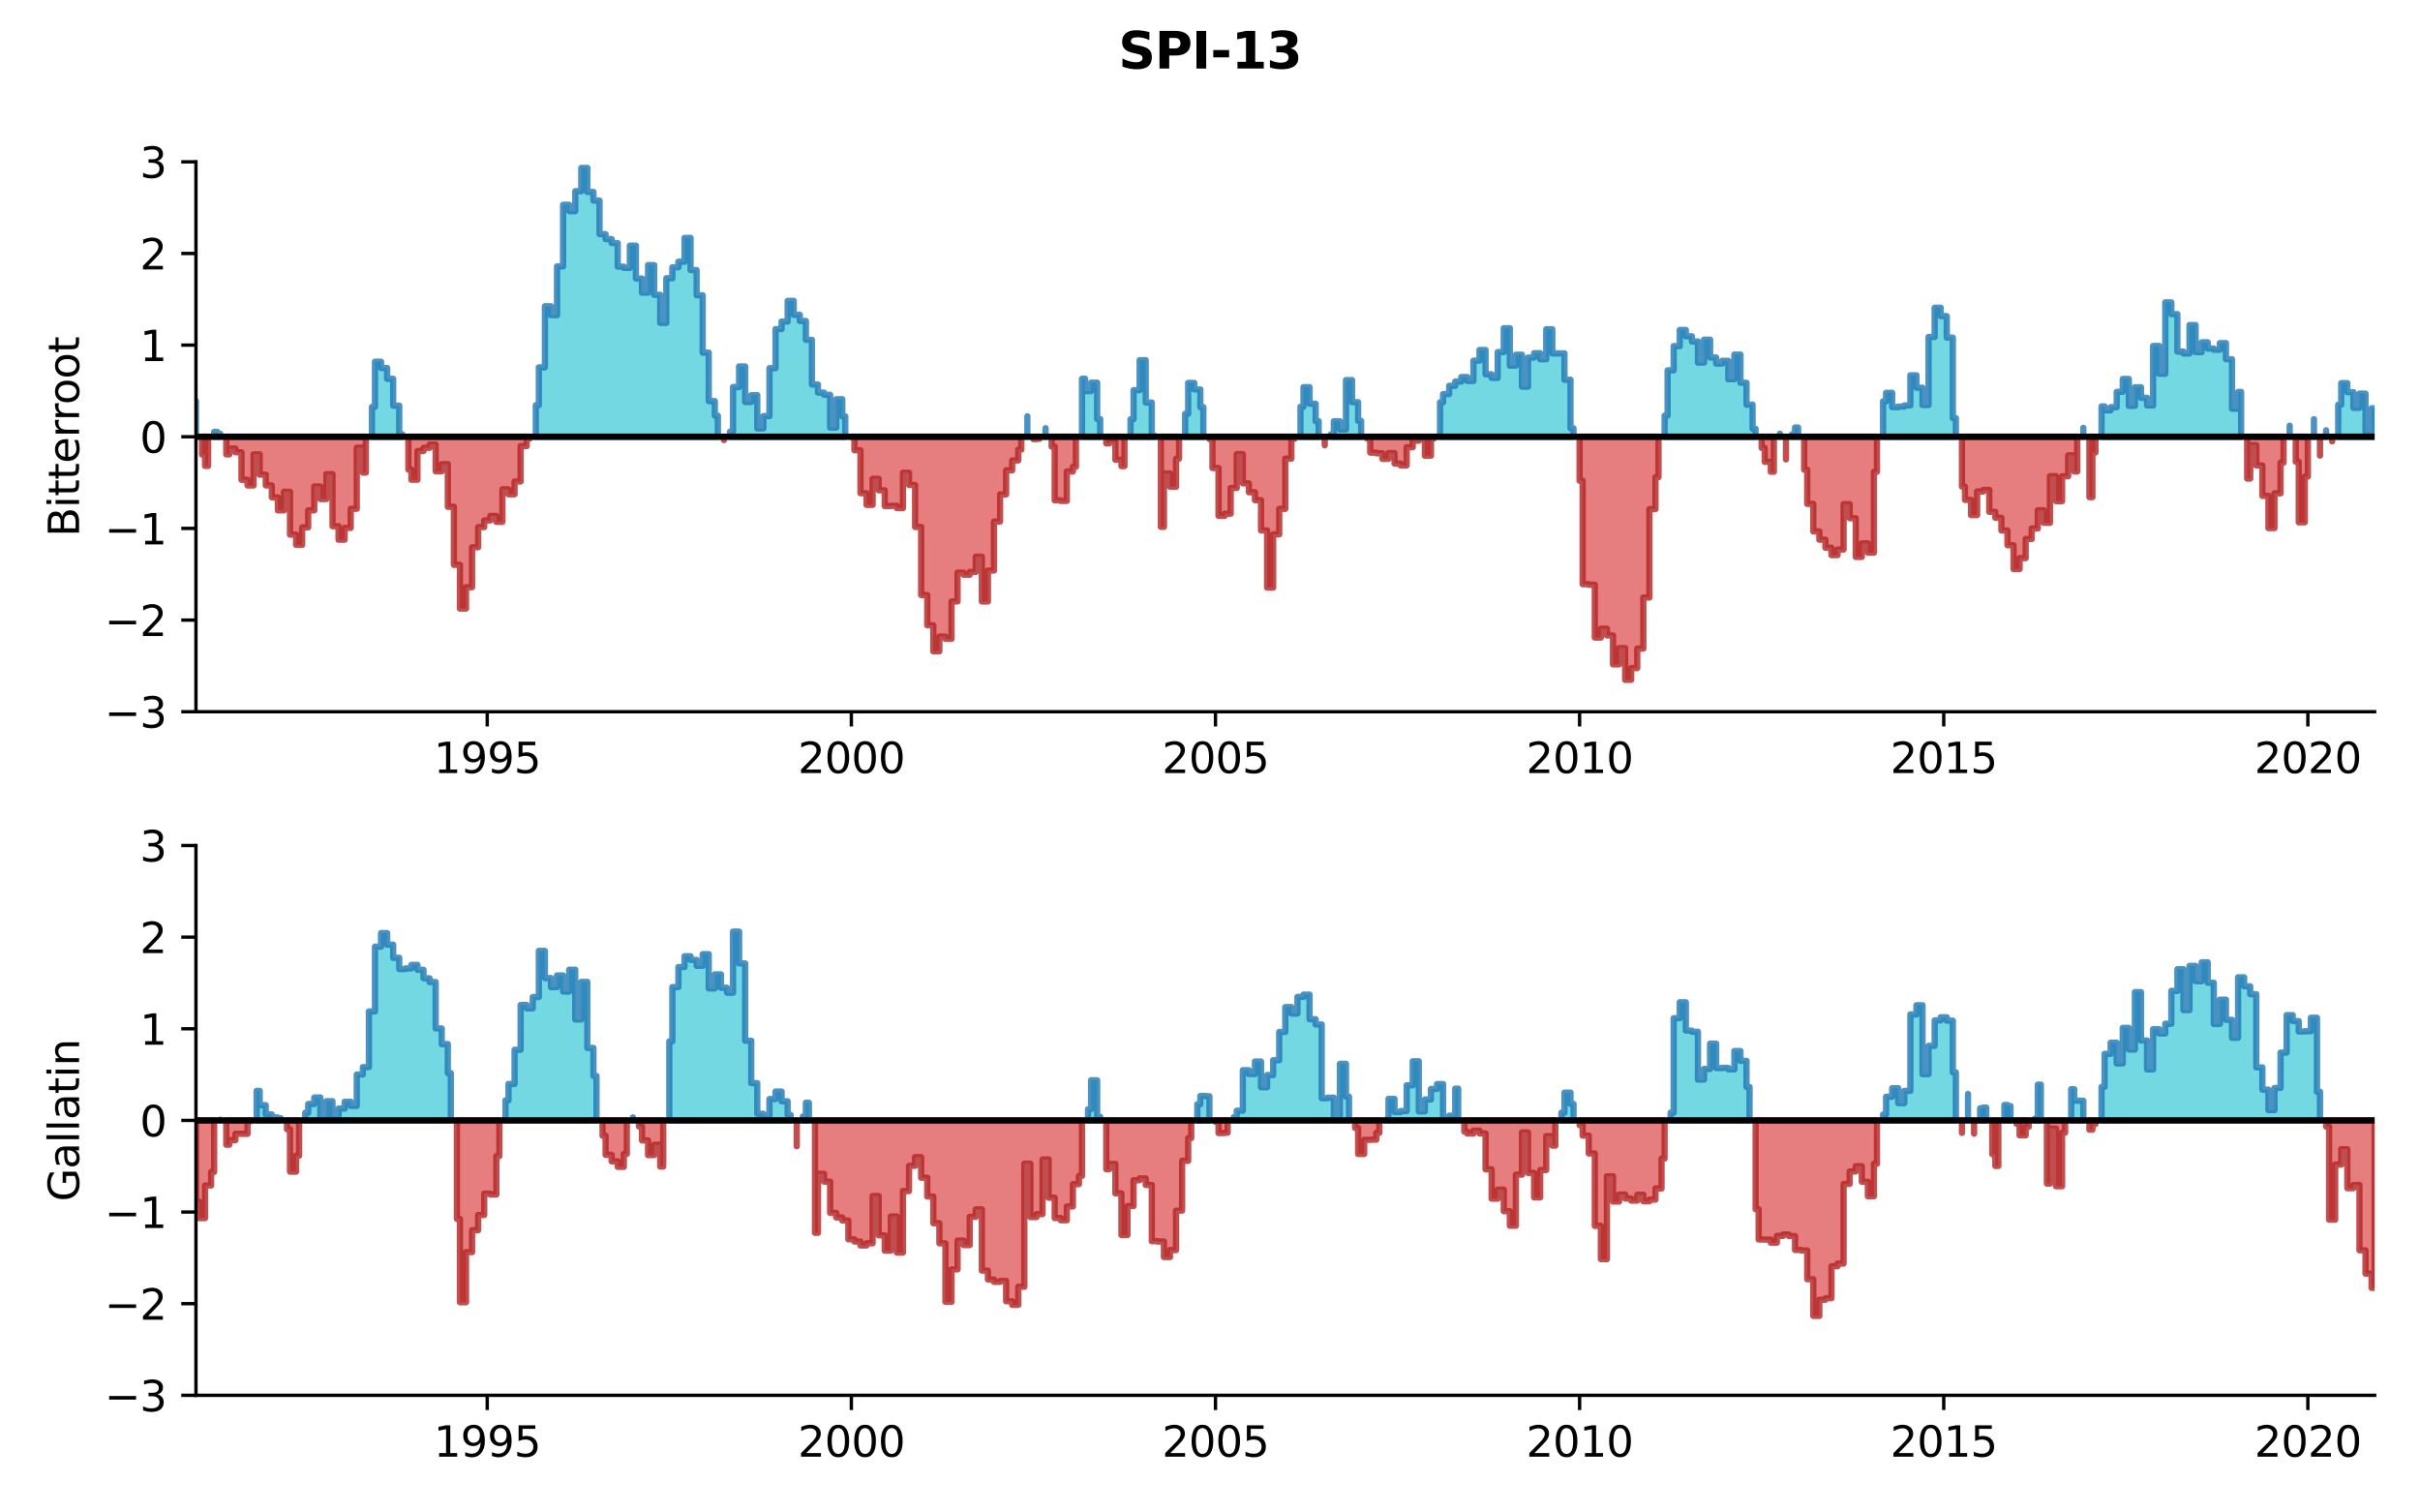 <?xml version="1.0" encoding="utf-8" standalone="no"?>
<!DOCTYPE svg PUBLIC "-//W3C//DTD SVG 1.1//EN"
  "http://www.w3.org/Graphics/SVG/1.1/DTD/svg11.dtd">
<svg xmlns:xlink="http://www.w3.org/1999/xlink" width="576pt" height="360pt" viewBox="0 0 576 360" xmlns="http://www.w3.org/2000/svg" version="1.1">
 <defs>
  <style type="text/css">*{stroke-linejoin: round; stroke-linecap: butt}</style>
 </defs>
 <g id="figure_1">
  <g id="patch_1">
   <path d="M 0 360 
L 576 360 
L 576 0 
L 0 0 
z
" style="fill: #ffffff"/>
  </g>
  <g id="axes_1">
   <g id="patch_2">
    <path d="M 46.64 169.4 
L 565.2 169.4 
L 565.2 38.52 
L 46.64 38.52 
z
" style="fill: #ffffff"/>
   </g>
   <g id="PolyCollection_1">
    <path d="M 46.64 103.96 
L 46.64 95.471 
L 46.64 95.471 
L 46.64 103.96 
L 46.64 103.96 
L 46.64 103.96 
z
" clip-path="url(#p359b9058d7)" style="fill: #17becf; fill-opacity: 0.6; stroke: #1f77b4; stroke-opacity: 0.8; stroke-width: 1.5"/>
    <path d="M 50.973 103.96 
L 50.973 102.803 
L 51.696 102.803 
L 51.696 103.248 
L 52.418 103.248 
L 52.418 103.96 
L 52.418 103.96 
L 51.696 103.96 
L 51.696 103.96 
L 50.973 103.96 
z
" clip-path="url(#p359b9058d7)" style="fill: #17becf; fill-opacity: 0.6; stroke: #1f77b4; stroke-opacity: 0.8; stroke-width: 1.5"/>
    <path d="M 88.529 103.96 
L 88.529 96.853 
L 89.251 96.853 
L 89.251 86.097 
L 90.696 86.097 
L 90.696 87.591 
L 92.14 87.591 
L 92.14 90.16 
L 93.585 90.16 
L 93.585 96.55 
L 95.029 96.55 
L 95.029 103.38 
L 95.752 103.38 
L 95.752 103.96 
L 95.752 103.96 
L 95.029 103.96 
L 95.029 103.96 
L 93.585 103.96 
L 93.585 103.96 
L 92.14 103.96 
L 92.14 103.96 
L 90.696 103.96 
L 90.696 103.96 
L 89.251 103.96 
L 89.251 103.96 
L 88.529 103.96 
z
" clip-path="url(#p359b9058d7)" style="fill: #17becf; fill-opacity: 0.6; stroke: #1f77b4; stroke-opacity: 0.8; stroke-width: 1.5"/>
    <path d="M 127.53 103.96 
L 127.53 96.446 
L 128.252 96.446 
L 128.252 87.446 
L 129.696 87.446 
L 129.696 72.897 
L 131.141 72.897 
L 131.141 75.004 
L 132.585 75.004 
L 132.585 63.394 
L 134.03 63.394 
L 134.03 48.741 
L 135.474 48.741 
L 135.474 50.269 
L 136.919 50.269 
L 136.919 45.506 
L 138.363 45.506 
L 138.363 39.973 
L 139.807 39.973 
L 139.807 45.69 
L 141.252 45.69 
L 141.252 47.743 
L 142.696 47.743 
L 142.696 55.731 
L 144.141 55.731 
L 144.141 56.908 
L 145.585 56.908 
L 145.585 57.86 
L 147.03 57.86 
L 147.03 63.463 
L 148.474 63.463 
L 148.474 63.762 
L 149.919 63.762 
L 149.919 58.472 
L 151.363 58.472 
L 151.363 66.3 
L 152.808 66.3 
L 152.808 69.663 
L 154.252 69.663 
L 154.252 63.089 
L 155.696 63.089 
L 155.696 70.166 
L 157.141 70.166 
L 157.141 76.848 
L 158.585 76.848 
L 158.585 66.233 
L 160.03 66.233 
L 160.03 63.626 
L 161.474 63.626 
L 161.474 62.302 
L 162.919 62.302 
L 162.919 56.624 
L 164.363 56.624 
L 164.363 64.282 
L 165.808 64.282 
L 165.808 70.28 
L 167.252 70.28 
L 167.252 83.945 
L 168.697 83.945 
L 168.697 95.482 
L 170.141 95.482 
L 170.141 98.941 
L 170.863 98.941 
L 170.863 103.96 
L 170.863 103.96 
L 170.141 103.96 
L 170.141 103.96 
L 168.697 103.96 
L 168.697 103.96 
L 167.252 103.96 
L 167.252 103.96 
L 165.808 103.96 
L 165.808 103.96 
L 164.363 103.96 
L 164.363 103.96 
L 162.919 103.96 
L 162.919 103.96 
L 161.474 103.96 
L 161.474 103.96 
L 160.03 103.96 
L 160.03 103.96 
L 158.585 103.96 
L 158.585 103.96 
L 157.141 103.96 
L 157.141 103.96 
L 155.696 103.96 
L 155.696 103.96 
L 154.252 103.96 
L 154.252 103.96 
L 152.808 103.96 
L 152.808 103.96 
L 151.363 103.96 
L 151.363 103.96 
L 149.919 103.96 
L 149.919 103.96 
L 148.474 103.96 
L 148.474 103.96 
L 147.03 103.96 
L 147.03 103.96 
L 145.585 103.96 
L 145.585 103.96 
L 144.141 103.96 
L 144.141 103.96 
L 142.696 103.96 
L 142.696 103.96 
L 141.252 103.96 
L 141.252 103.96 
L 139.807 103.96 
L 139.807 103.96 
L 138.363 103.96 
L 138.363 103.96 
L 136.919 103.96 
L 136.919 103.96 
L 135.474 103.96 
L 135.474 103.96 
L 134.03 103.96 
L 134.03 103.96 
L 132.585 103.96 
L 132.585 103.96 
L 131.141 103.96 
L 131.141 103.96 
L 129.696 103.96 
L 129.696 103.96 
L 128.252 103.96 
L 128.252 103.96 
L 127.53 103.96 
z
" clip-path="url(#p359b9058d7)" style="fill: #17becf; fill-opacity: 0.6; stroke: #1f77b4; stroke-opacity: 0.8; stroke-width: 1.5"/>
    <path d="M 173.752 103.96 
L 173.752 102.753 
L 174.474 102.753 
L 174.474 92.125 
L 175.919 92.125 
L 175.919 87.223 
L 177.363 87.223 
L 177.363 95.689 
L 178.808 95.689 
L 178.808 94.063 
L 180.252 94.063 
L 180.252 101.98 
L 181.697 101.98 
L 181.697 99.045 
L 183.141 99.045 
L 183.141 87.642 
L 184.586 87.642 
L 184.586 78.326 
L 186.03 78.326 
L 186.03 76.534 
L 187.475 76.534 
L 187.475 71.61 
L 188.919 71.61 
L 188.919 74.928 
L 190.363 74.928 
L 190.363 76.405 
L 191.808 76.405 
L 191.808 80.894 
L 193.252 80.894 
L 193.252 91.529 
L 194.697 91.529 
L 194.697 93.447 
L 196.141 93.447 
L 196.141 93.973 
L 197.586 93.973 
L 197.586 101.773 
L 199.03 101.773 
L 199.03 95.029 
L 200.475 95.029 
L 200.475 99.1 
L 201.197 99.1 
L 201.197 103.96 
L 201.197 103.96 
L 200.475 103.96 
L 200.475 103.96 
L 199.03 103.96 
L 199.03 103.96 
L 197.586 103.96 
L 197.586 103.96 
L 196.141 103.96 
L 196.141 103.96 
L 194.697 103.96 
L 194.697 103.96 
L 193.252 103.96 
L 193.252 103.96 
L 191.808 103.96 
L 191.808 103.96 
L 190.363 103.96 
L 190.363 103.96 
L 188.919 103.96 
L 188.919 103.96 
L 187.475 103.96 
L 187.475 103.96 
L 186.03 103.96 
L 186.03 103.96 
L 184.586 103.96 
L 184.586 103.96 
L 183.141 103.96 
L 183.141 103.96 
L 181.697 103.96 
L 181.697 103.96 
L 180.252 103.96 
L 180.252 103.96 
L 178.808 103.96 
L 178.808 103.96 
L 177.363 103.96 
L 177.363 103.96 
L 175.919 103.96 
L 175.919 103.96 
L 174.474 103.96 
L 174.474 103.96 
L 173.752 103.96 
z
" clip-path="url(#p359b9058d7)" style="fill: #17becf; fill-opacity: 0.6; stroke: #1f77b4; stroke-opacity: 0.8; stroke-width: 1.5"/>
    <path d="M 244.531 103.96 
L 244.531 99.072 
L 244.531 99.072 
L 244.531 103.96 
L 244.531 103.96 
L 244.531 103.96 
z
" clip-path="url(#p359b9058d7)" style="fill: #17becf; fill-opacity: 0.6; stroke: #1f77b4; stroke-opacity: 0.8; stroke-width: 1.5"/>
    <path d="M 248.864 103.96 
L 248.864 101.921 
L 248.864 101.921 
L 248.864 103.96 
L 248.864 103.96 
L 248.864 103.96 
z
" clip-path="url(#p359b9058d7)" style="fill: #17becf; fill-opacity: 0.6; stroke: #1f77b4; stroke-opacity: 0.8; stroke-width: 1.5"/>
    <path d="M 257.531 103.96 
L 257.531 90.145 
L 258.253 90.145 
L 258.253 93.099 
L 259.697 93.099 
L 259.697 91.083 
L 261.142 91.083 
L 261.142 99.727 
L 261.864 99.727 
L 261.864 103.96 
L 261.864 103.96 
L 261.142 103.96 
L 261.142 103.96 
L 259.697 103.96 
L 259.697 103.96 
L 258.253 103.96 
L 258.253 103.96 
L 257.531 103.96 
z
" clip-path="url(#p359b9058d7)" style="fill: #17becf; fill-opacity: 0.6; stroke: #1f77b4; stroke-opacity: 0.8; stroke-width: 1.5"/>
    <path d="M 269.086 103.96 
L 269.086 99.79 
L 269.809 99.79 
L 269.809 92.871 
L 271.253 92.871 
L 271.253 85.733 
L 272.697 85.733 
L 272.697 95.82 
L 274.142 95.82 
L 274.142 103.757 
L 274.864 103.757 
L 274.864 103.96 
L 274.864 103.96 
L 274.142 103.96 
L 274.142 103.96 
L 272.697 103.96 
L 272.697 103.96 
L 271.253 103.96 
L 271.253 103.96 
L 269.809 103.96 
L 269.809 103.96 
L 269.086 103.96 
z
" clip-path="url(#p359b9058d7)" style="fill: #17becf; fill-opacity: 0.6; stroke: #1f77b4; stroke-opacity: 0.8; stroke-width: 1.5"/>
    <path d="M 282.086 103.96 
L 282.086 98.492 
L 282.809 98.492 
L 282.809 91.14 
L 284.253 91.14 
L 284.253 92.69 
L 285.698 92.69 
L 285.698 96.921 
L 286.42 96.921 
L 286.42 103.96 
L 286.42 103.96 
L 285.698 103.96 
L 285.698 103.96 
L 284.253 103.96 
L 284.253 103.96 
L 282.809 103.96 
L 282.809 103.96 
L 282.086 103.96 
z
" clip-path="url(#p359b9058d7)" style="fill: #17becf; fill-opacity: 0.6; stroke: #1f77b4; stroke-opacity: 0.8; stroke-width: 1.5"/>
    <path d="M 309.531 103.96 
L 309.531 96.818 
L 310.253 96.818 
L 310.253 92.156 
L 311.698 92.156 
L 311.698 96.094 
L 313.142 96.094 
L 313.142 100.247 
L 313.865 100.247 
L 313.865 103.96 
L 313.865 103.96 
L 313.142 103.96 
L 313.142 103.96 
L 311.698 103.96 
L 311.698 103.96 
L 310.253 103.96 
L 310.253 103.96 
L 309.531 103.96 
z
" clip-path="url(#p359b9058d7)" style="fill: #17becf; fill-opacity: 0.6; stroke: #1f77b4; stroke-opacity: 0.8; stroke-width: 1.5"/>
    <path d="M 316.753 103.96 
L 316.753 103.401 
L 317.476 103.401 
L 317.476 100.265 
L 318.92 100.265 
L 318.92 102.224 
L 320.365 102.224 
L 320.365 90.465 
L 321.809 90.465 
L 321.809 95.73 
L 323.253 95.73 
L 323.253 100.16 
L 323.976 100.16 
L 323.976 103.96 
L 323.976 103.96 
L 323.253 103.96 
L 323.253 103.96 
L 321.809 103.96 
L 321.809 103.96 
L 320.365 103.96 
L 320.365 103.96 
L 318.92 103.96 
L 318.92 103.96 
L 317.476 103.96 
L 317.476 103.96 
L 316.753 103.96 
z
" clip-path="url(#p359b9058d7)" style="fill: #17becf; fill-opacity: 0.6; stroke: #1f77b4; stroke-opacity: 0.8; stroke-width: 1.5"/>
    <path d="M 342.754 103.96 
L 342.754 95.764 
L 343.476 95.764 
L 343.476 93.801 
L 344.92 93.801 
L 344.92 91.828 
L 346.365 91.828 
L 346.365 90.817 
L 347.809 90.817 
L 347.809 89.748 
L 349.254 89.748 
L 349.254 90.679 
L 350.698 90.679 
L 350.698 85.843 
L 352.143 85.843 
L 352.143 83.306 
L 353.587 83.306 
L 353.587 89.087 
L 355.032 89.087 
L 355.032 89.954 
L 356.476 89.954 
L 356.476 83.796 
L 357.92 83.796 
L 357.92 78.113 
L 359.365 78.113 
L 359.365 87.034 
L 360.809 87.034 
L 360.809 84.425 
L 362.254 84.425 
L 362.254 92.025 
L 363.698 92.025 
L 363.698 85.108 
L 365.143 85.108 
L 365.143 84.059 
L 366.587 84.059 
L 366.587 85.519 
L 368.032 85.519 
L 368.032 78.367 
L 369.476 78.367 
L 369.476 84.116 
L 370.921 84.116 
L 370.921 84.105 
L 372.365 84.105 
L 372.365 90.395 
L 373.809 90.395 
L 373.809 101.948 
L 374.532 101.948 
L 374.532 103.96 
L 374.532 103.96 
L 373.809 103.96 
L 373.809 103.96 
L 372.365 103.96 
L 372.365 103.96 
L 370.921 103.96 
L 370.921 103.96 
L 369.476 103.96 
L 369.476 103.96 
L 368.032 103.96 
L 368.032 103.96 
L 366.587 103.96 
L 366.587 103.96 
L 365.143 103.96 
L 365.143 103.96 
L 363.698 103.96 
L 363.698 103.96 
L 362.254 103.96 
L 362.254 103.96 
L 360.809 103.96 
L 360.809 103.96 
L 359.365 103.96 
L 359.365 103.96 
L 357.92 103.96 
L 357.92 103.96 
L 356.476 103.96 
L 356.476 103.96 
L 355.032 103.96 
L 355.032 103.96 
L 353.587 103.96 
L 353.587 103.96 
L 352.143 103.96 
L 352.143 103.96 
L 350.698 103.96 
L 350.698 103.96 
L 349.254 103.96 
L 349.254 103.96 
L 347.809 103.96 
L 347.809 103.96 
L 346.365 103.96 
L 346.365 103.96 
L 344.92 103.96 
L 344.92 103.96 
L 343.476 103.96 
L 343.476 103.96 
L 342.754 103.96 
z
" clip-path="url(#p359b9058d7)" style="fill: #17becf; fill-opacity: 0.6; stroke: #1f77b4; stroke-opacity: 0.8; stroke-width: 1.5"/>
    <path d="M 396.199 103.96 
L 396.199 98.923 
L 396.921 98.923 
L 396.921 88.152 
L 398.365 88.152 
L 398.365 82.383 
L 399.81 82.383 
L 399.81 78.527 
L 401.254 78.527 
L 401.254 80.048 
L 402.699 80.048 
L 402.699 81.284 
L 404.143 81.284 
L 404.143 86.31 
L 405.588 86.31 
L 405.588 80.854 
L 407.032 80.854 
L 407.032 85.09 
L 408.476 85.09 
L 408.476 86.543 
L 409.921 86.543 
L 409.921 85.88 
L 411.365 85.88 
L 411.365 90.26 
L 412.81 90.26 
L 412.81 84.393 
L 414.254 84.393 
L 414.254 91.109 
L 415.699 91.109 
L 415.699 96.317 
L 417.143 96.317 
L 417.143 102.08 
L 417.865 102.08 
L 417.865 103.96 
L 417.865 103.96 
L 417.143 103.96 
L 417.143 103.96 
L 415.699 103.96 
L 415.699 103.96 
L 414.254 103.96 
L 414.254 103.96 
L 412.81 103.96 
L 412.81 103.96 
L 411.365 103.96 
L 411.365 103.96 
L 409.921 103.96 
L 409.921 103.96 
L 408.476 103.96 
L 408.476 103.96 
L 407.032 103.96 
L 407.032 103.96 
L 405.588 103.96 
L 405.588 103.96 
L 404.143 103.96 
L 404.143 103.96 
L 402.699 103.96 
L 402.699 103.96 
L 401.254 103.96 
L 401.254 103.96 
L 399.81 103.96 
L 399.81 103.96 
L 398.365 103.96 
L 398.365 103.96 
L 396.921 103.96 
L 396.921 103.96 
L 396.199 103.96 
z
" clip-path="url(#p359b9058d7)" style="fill: #17becf; fill-opacity: 0.6; stroke: #1f77b4; stroke-opacity: 0.8; stroke-width: 1.5"/>
    <path d="M 423.643 103.96 
L 423.643 103.232 
L 423.643 103.232 
L 423.643 103.96 
L 423.643 103.96 
L 423.643 103.96 
z
" clip-path="url(#p359b9058d7)" style="fill: #17becf; fill-opacity: 0.6; stroke: #1f77b4; stroke-opacity: 0.8; stroke-width: 1.5"/>
    <path d="M 426.532 103.96 
L 426.532 103.399 
L 427.254 103.399 
L 427.254 101.751 
L 427.977 101.751 
L 427.977 103.96 
L 427.977 103.96 
L 427.254 103.96 
L 427.254 103.96 
L 426.532 103.96 
z
" clip-path="url(#p359b9058d7)" style="fill: #17becf; fill-opacity: 0.6; stroke: #1f77b4; stroke-opacity: 0.8; stroke-width: 1.5"/>
    <path d="M 448.199 103.96 
L 448.199 95.528 
L 448.921 95.528 
L 448.921 93.494 
L 450.366 93.494 
L 450.366 96.907 
L 451.81 96.907 
L 451.81 96.775 
L 453.255 96.775 
L 453.255 96.502 
L 454.699 96.502 
L 454.699 89.336 
L 456.144 89.336 
L 456.144 92.278 
L 457.588 92.278 
L 457.588 96.409 
L 459.032 96.409 
L 459.032 80.212 
L 460.477 80.212 
L 460.477 73.253 
L 461.921 73.253 
L 461.921 75.235 
L 463.366 75.235 
L 463.366 80.36 
L 464.81 80.36 
L 464.81 99.52 
L 465.532 99.52 
L 465.532 103.96 
L 465.532 103.96 
L 464.81 103.96 
L 464.81 103.96 
L 463.366 103.96 
L 463.366 103.96 
L 461.921 103.96 
L 461.921 103.96 
L 460.477 103.96 
L 460.477 103.96 
L 459.032 103.96 
L 459.032 103.96 
L 457.588 103.96 
L 457.588 103.96 
L 456.144 103.96 
L 456.144 103.96 
L 454.699 103.96 
L 454.699 103.96 
L 453.255 103.96 
L 453.255 103.96 
L 451.81 103.96 
L 451.81 103.96 
L 450.366 103.96 
L 450.366 103.96 
L 448.921 103.96 
L 448.921 103.96 
L 448.199 103.96 
z
" clip-path="url(#p359b9058d7)" style="fill: #17becf; fill-opacity: 0.6; stroke: #1f77b4; stroke-opacity: 0.8; stroke-width: 1.5"/>
    <path d="M 495.866 103.96 
L 495.866 101.851 
L 495.866 101.851 
L 495.866 103.96 
L 495.866 103.96 
L 495.866 103.96 
z
" clip-path="url(#p359b9058d7)" style="fill: #17becf; fill-opacity: 0.6; stroke: #1f77b4; stroke-opacity: 0.8; stroke-width: 1.5"/>
    <path d="M 500.199 103.96 
L 500.199 96.737 
L 500.922 96.737 
L 500.922 97.661 
L 502.366 97.661 
L 502.366 96.921 
L 503.811 96.921 
L 503.811 93.271 
L 505.255 93.271 
L 505.255 90.2 
L 506.699 90.2 
L 506.699 96.608 
L 508.144 96.608 
L 508.144 92.174 
L 509.588 92.174 
L 509.588 94.683 
L 511.033 94.683 
L 511.033 96.513 
L 512.477 96.513 
L 512.477 82.338 
L 513.922 82.338 
L 513.922 88.967 
L 515.366 88.967 
L 515.366 71.979 
L 516.811 71.979 
L 516.811 74.766 
L 518.255 74.766 
L 518.255 83.679 
L 519.7 83.679 
L 519.7 84.127 
L 521.144 84.127 
L 521.144 77.367 
L 522.589 77.367 
L 522.589 83.821 
L 524.033 83.821 
L 524.033 81.486 
L 525.477 81.486 
L 525.477 82.963 
L 526.922 82.963 
L 526.922 83.24 
L 528.366 83.24 
L 528.366 81.67 
L 529.811 81.67 
L 529.811 85.507 
L 531.255 85.507 
L 531.255 97.276 
L 532.7 97.276 
L 532.7 93.283 
L 533.422 93.283 
L 533.422 103.96 
L 533.422 103.96 
L 532.7 103.96 
L 532.7 103.96 
L 531.255 103.96 
L 531.255 103.96 
L 529.811 103.96 
L 529.811 103.96 
L 528.366 103.96 
L 528.366 103.96 
L 526.922 103.96 
L 526.922 103.96 
L 525.477 103.96 
L 525.477 103.96 
L 524.033 103.96 
L 524.033 103.96 
L 522.589 103.96 
L 522.589 103.96 
L 521.144 103.96 
L 521.144 103.96 
L 519.7 103.96 
L 519.7 103.96 
L 518.255 103.96 
L 518.255 103.96 
L 516.811 103.96 
L 516.811 103.96 
L 515.366 103.96 
L 515.366 103.96 
L 513.922 103.96 
L 513.922 103.96 
L 512.477 103.96 
L 512.477 103.96 
L 511.033 103.96 
L 511.033 103.96 
L 509.588 103.96 
L 509.588 103.96 
L 508.144 103.96 
L 508.144 103.96 
L 506.699 103.96 
L 506.699 103.96 
L 505.255 103.96 
L 505.255 103.96 
L 503.811 103.96 
L 503.811 103.96 
L 502.366 103.96 
L 502.366 103.96 
L 500.922 103.96 
L 500.922 103.96 
L 500.199 103.96 
z
" clip-path="url(#p359b9058d7)" style="fill: #17becf; fill-opacity: 0.6; stroke: #1f77b4; stroke-opacity: 0.8; stroke-width: 1.5"/>
    <path d="M 544.978 103.96 
L 544.978 101.318 
L 544.978 101.318 
L 544.978 103.96 
L 544.978 103.96 
L 544.978 103.96 
z
" clip-path="url(#p359b9058d7)" style="fill: #17becf; fill-opacity: 0.6; stroke: #1f77b4; stroke-opacity: 0.8; stroke-width: 1.5"/>
    <path d="M 550.755 103.96 
L 550.755 99.784 
L 550.755 99.784 
L 550.755 103.96 
L 550.755 103.96 
L 550.755 103.96 
z
" clip-path="url(#p359b9058d7)" style="fill: #17becf; fill-opacity: 0.6; stroke: #1f77b4; stroke-opacity: 0.8; stroke-width: 1.5"/>
    <path d="M 553.644 103.96 
L 553.644 102.421 
L 553.644 102.421 
L 553.644 103.96 
L 553.644 103.96 
L 553.644 103.96 
z
" clip-path="url(#p359b9058d7)" style="fill: #17becf; fill-opacity: 0.6; stroke: #1f77b4; stroke-opacity: 0.8; stroke-width: 1.5"/>
    <path d="M 556.533 103.96 
L 556.533 96.343 
L 557.255 96.343 
L 557.255 91.194 
L 558.7 91.194 
L 558.7 93.335 
L 560.144 93.335 
L 560.144 97.066 
L 561.589 97.066 
L 561.589 93.683 
L 563.033 93.683 
L 563.033 102.843 
L 564.478 102.843 
L 564.478 97.186 
L 565.2 97.186 
L 565.2 103.96 
L 565.2 103.96 
L 564.478 103.96 
L 564.478 103.96 
L 563.033 103.96 
L 563.033 103.96 
L 561.589 103.96 
L 561.589 103.96 
L 560.144 103.96 
L 560.144 103.96 
L 558.7 103.96 
L 558.7 103.96 
L 557.255 103.96 
L 557.255 103.96 
L 556.533 103.96 
z
" clip-path="url(#p359b9058d7)" style="fill: #17becf; fill-opacity: 0.6; stroke: #1f77b4; stroke-opacity: 0.8; stroke-width: 1.5"/>
   </g>
   <g id="PolyCollection_2">
    <path d="M 48.084 103.96 
L 48.084 108.19 
L 48.807 108.19 
L 48.807 110.898 
L 49.529 110.898 
L 49.529 103.96 
L 49.529 103.96 
L 48.807 103.96 
L 48.807 103.96 
L 48.084 103.96 
z
" clip-path="url(#p359b9058d7)" style="fill: #d62728; fill-opacity: 0.6; stroke: #b22222; stroke-opacity: 0.8; stroke-width: 1.5"/>
    <path d="M 53.862 103.96 
L 53.862 108.16 
L 54.585 108.16 
L 54.585 106.772 
L 56.029 106.772 
L 56.029 107.645 
L 57.473 107.645 
L 57.473 114.198 
L 58.918 114.198 
L 58.918 115.551 
L 60.362 115.551 
L 60.362 108.14 
L 61.807 108.14 
L 61.807 112.983 
L 63.251 112.983 
L 63.251 115.542 
L 64.696 115.542 
L 64.696 118.376 
L 66.14 118.376 
L 66.14 121.47 
L 67.585 121.47 
L 67.585 117.049 
L 69.029 117.049 
L 69.029 127.252 
L 70.474 127.252 
L 70.474 129.693 
L 71.918 129.693 
L 71.918 125.518 
L 73.362 125.518 
L 73.362 121.467 
L 74.807 121.467 
L 74.807 115.803 
L 76.251 115.803 
L 76.251 118.777 
L 77.696 118.777 
L 77.696 112.861 
L 79.14 112.861 
L 79.14 125.255 
L 80.585 125.255 
L 80.585 128.465 
L 82.029 128.465 
L 82.029 125.642 
L 83.474 125.642 
L 83.474 121.099 
L 84.918 121.099 
L 84.918 106.557 
L 86.363 106.557 
L 86.363 112.48 
L 87.085 112.48 
L 87.085 103.96 
L 87.085 103.96 
L 86.363 103.96 
L 86.363 103.96 
L 84.918 103.96 
L 84.918 103.96 
L 83.474 103.96 
L 83.474 103.96 
L 82.029 103.96 
L 82.029 103.96 
L 80.585 103.96 
L 80.585 103.96 
L 79.14 103.96 
L 79.14 103.96 
L 77.696 103.96 
L 77.696 103.96 
L 76.251 103.96 
L 76.251 103.96 
L 74.807 103.96 
L 74.807 103.96 
L 73.362 103.96 
L 73.362 103.96 
L 71.918 103.96 
L 71.918 103.96 
L 70.474 103.96 
L 70.474 103.96 
L 69.029 103.96 
L 69.029 103.96 
L 67.585 103.96 
L 67.585 103.96 
L 66.14 103.96 
L 66.14 103.96 
L 64.696 103.96 
L 64.696 103.96 
L 63.251 103.96 
L 63.251 103.96 
L 61.807 103.96 
L 61.807 103.96 
L 60.362 103.96 
L 60.362 103.96 
L 58.918 103.96 
L 58.918 103.96 
L 57.473 103.96 
L 57.473 103.96 
L 56.029 103.96 
L 56.029 103.96 
L 54.585 103.96 
L 54.585 103.96 
L 53.862 103.96 
z
" clip-path="url(#p359b9058d7)" style="fill: #d62728; fill-opacity: 0.6; stroke: #b22222; stroke-opacity: 0.8; stroke-width: 1.5"/>
    <path d="M 97.196 103.96 
L 97.196 111.761 
L 97.918 111.761 
L 97.918 114.181 
L 99.363 114.181 
L 99.363 107.351 
L 100.807 107.351 
L 100.807 106.59 
L 102.252 106.59 
L 102.252 105.805 
L 103.696 105.805 
L 103.696 112.17 
L 105.141 112.17 
L 105.141 110.476 
L 106.585 110.476 
L 106.585 120.618 
L 108.029 120.618 
L 108.029 134.438 
L 109.474 134.438 
L 109.474 144.852 
L 110.918 144.852 
L 110.918 139.766 
L 112.363 139.766 
L 112.363 130.255 
L 113.807 130.255 
L 113.807 125.453 
L 115.252 125.453 
L 115.252 123.877 
L 116.696 123.877 
L 116.696 122.797 
L 118.141 122.797 
L 118.141 124.218 
L 119.585 124.218 
L 119.585 116.474 
L 121.03 116.474 
L 121.03 117.651 
L 122.474 117.651 
L 122.474 114.604 
L 123.918 114.604 
L 123.918 106.171 
L 125.363 106.171 
L 125.363 104.38 
L 126.085 104.38 
L 126.085 103.96 
L 126.085 103.96 
L 125.363 103.96 
L 125.363 103.96 
L 123.918 103.96 
L 123.918 103.96 
L 122.474 103.96 
L 122.474 103.96 
L 121.03 103.96 
L 121.03 103.96 
L 119.585 103.96 
L 119.585 103.96 
L 118.141 103.96 
L 118.141 103.96 
L 116.696 103.96 
L 116.696 103.96 
L 115.252 103.96 
L 115.252 103.96 
L 113.807 103.96 
L 113.807 103.96 
L 112.363 103.96 
L 112.363 103.96 
L 110.918 103.96 
L 110.918 103.96 
L 109.474 103.96 
L 109.474 103.96 
L 108.029 103.96 
L 108.029 103.96 
L 106.585 103.96 
L 106.585 103.96 
L 105.141 103.96 
L 105.141 103.96 
L 103.696 103.96 
L 103.696 103.96 
L 102.252 103.96 
L 102.252 103.96 
L 100.807 103.96 
L 100.807 103.96 
L 99.363 103.96 
L 99.363 103.96 
L 97.918 103.96 
L 97.918 103.96 
L 97.196 103.96 
z
" clip-path="url(#p359b9058d7)" style="fill: #d62728; fill-opacity: 0.6; stroke: #b22222; stroke-opacity: 0.8; stroke-width: 1.5"/>
    <path d="M 172.308 103.96 
L 172.308 104.733 
L 172.308 104.733 
L 172.308 103.96 
L 172.308 103.96 
L 172.308 103.96 
z
" clip-path="url(#p359b9058d7)" style="fill: #d62728; fill-opacity: 0.6; stroke: #b22222; stroke-opacity: 0.8; stroke-width: 1.5"/>
    <path d="M 202.641 103.96 
L 202.641 104.023 
L 203.364 104.023 
L 203.364 107.168 
L 204.808 107.168 
L 204.808 117.396 
L 206.252 117.396 
L 206.252 120.168 
L 207.697 120.168 
L 207.697 113.967 
L 209.141 113.967 
L 209.141 116.696 
L 210.586 116.696 
L 210.586 120.449 
L 212.03 120.449 
L 212.03 120.396 
L 213.475 120.396 
L 213.475 120.941 
L 214.919 120.941 
L 214.919 112.517 
L 216.364 112.517 
L 216.364 115.44 
L 217.808 115.44 
L 217.808 125.437 
L 219.253 125.437 
L 219.253 141.63 
L 220.697 141.63 
L 220.697 148.816 
L 222.142 148.816 
L 222.142 155.027 
L 223.586 155.027 
L 223.586 151.508 
L 225.03 151.508 
L 225.03 152.052 
L 226.475 152.052 
L 226.475 143.155 
L 227.919 143.155 
L 227.919 136.298 
L 229.364 136.298 
L 229.364 136.8 
L 230.808 136.8 
L 230.808 136.127 
L 232.253 136.127 
L 232.253 132.509 
L 233.697 132.509 
L 233.697 143.161 
L 235.142 143.161 
L 235.142 135.798 
L 236.586 135.798 
L 236.586 124.138 
L 238.031 124.138 
L 238.031 117.686 
L 239.475 117.686 
L 239.475 111.939 
L 240.919 111.939 
L 240.919 109.596 
L 242.364 109.596 
L 242.364 107.014 
L 243.086 107.014 
L 243.086 103.96 
L 243.086 103.96 
L 242.364 103.96 
L 242.364 103.96 
L 240.919 103.96 
L 240.919 103.96 
L 239.475 103.96 
L 239.475 103.96 
L 238.031 103.96 
L 238.031 103.96 
L 236.586 103.96 
L 236.586 103.96 
L 235.142 103.96 
L 235.142 103.96 
L 233.697 103.96 
L 233.697 103.96 
L 232.253 103.96 
L 232.253 103.96 
L 230.808 103.96 
L 230.808 103.96 
L 229.364 103.96 
L 229.364 103.96 
L 227.919 103.96 
L 227.919 103.96 
L 226.475 103.96 
L 226.475 103.96 
L 225.03 103.96 
L 225.03 103.96 
L 223.586 103.96 
L 223.586 103.96 
L 222.142 103.96 
L 222.142 103.96 
L 220.697 103.96 
L 220.697 103.96 
L 219.253 103.96 
L 219.253 103.96 
L 217.808 103.96 
L 217.808 103.96 
L 216.364 103.96 
L 216.364 103.96 
L 214.919 103.96 
L 214.919 103.96 
L 213.475 103.96 
L 213.475 103.96 
L 212.03 103.96 
L 212.03 103.96 
L 210.586 103.96 
L 210.586 103.96 
L 209.141 103.96 
L 209.141 103.96 
L 207.697 103.96 
L 207.697 103.96 
L 206.252 103.96 
L 206.252 103.96 
L 204.808 103.96 
L 204.808 103.96 
L 203.364 103.96 
L 203.364 103.96 
L 202.641 103.96 
z
" clip-path="url(#p359b9058d7)" style="fill: #d62728; fill-opacity: 0.6; stroke: #b22222; stroke-opacity: 0.8; stroke-width: 1.5"/>
    <path d="M 245.975 103.96 
L 245.975 104.511 
L 246.697 104.511 
L 246.697 104.44 
L 247.419 104.44 
L 247.419 103.96 
L 247.419 103.96 
L 246.697 103.96 
L 246.697 103.96 
L 245.975 103.96 
z
" clip-path="url(#p359b9058d7)" style="fill: #d62728; fill-opacity: 0.6; stroke: #b22222; stroke-opacity: 0.8; stroke-width: 1.5"/>
    <path d="M 250.308 103.96 
L 250.308 106.316 
L 251.031 106.316 
L 251.031 119.087 
L 252.475 119.087 
L 252.475 119.229 
L 253.92 119.229 
L 253.92 112.223 
L 255.364 112.223 
L 255.364 111.1 
L 256.086 111.1 
L 256.086 103.96 
L 256.086 103.96 
L 255.364 103.96 
L 255.364 103.96 
L 253.92 103.96 
L 253.92 103.96 
L 252.475 103.96 
L 252.475 103.96 
L 251.031 103.96 
L 251.031 103.96 
L 250.308 103.96 
z
" clip-path="url(#p359b9058d7)" style="fill: #d62728; fill-opacity: 0.6; stroke: #b22222; stroke-opacity: 0.8; stroke-width: 1.5"/>
    <path d="M 263.309 103.96 
L 263.309 105.539 
L 264.031 105.539 
L 264.031 105.167 
L 265.475 105.167 
L 265.475 109.434 
L 266.92 109.434 
L 266.92 110.944 
L 267.642 110.944 
L 267.642 103.96 
L 267.642 103.96 
L 266.92 103.96 
L 266.92 103.96 
L 265.475 103.96 
L 265.475 103.96 
L 264.031 103.96 
L 264.031 103.96 
L 263.309 103.96 
z
" clip-path="url(#p359b9058d7)" style="fill: #d62728; fill-opacity: 0.6; stroke: #b22222; stroke-opacity: 0.8; stroke-width: 1.5"/>
    <path d="M 276.309 103.96 
L 276.309 125.4 
L 277.031 125.4 
L 277.031 112.691 
L 278.475 112.691 
L 278.475 115.86 
L 279.92 115.86 
L 279.92 109.193 
L 280.642 109.193 
L 280.642 103.96 
L 280.642 103.96 
L 279.92 103.96 
L 279.92 103.96 
L 278.475 103.96 
L 278.475 103.96 
L 277.031 103.96 
L 277.031 103.96 
L 276.309 103.96 
z
" clip-path="url(#p359b9058d7)" style="fill: #d62728; fill-opacity: 0.6; stroke: #b22222; stroke-opacity: 0.8; stroke-width: 1.5"/>
    <path d="M 287.864 103.96 
L 287.864 104.515 
L 288.587 104.515 
L 288.587 111.395 
L 290.031 111.395 
L 290.031 122.79 
L 291.475 122.79 
L 291.475 122.279 
L 292.92 122.279 
L 292.92 116.151 
L 294.364 116.151 
L 294.364 108.087 
L 295.809 108.087 
L 295.809 115.051 
L 297.253 115.051 
L 297.253 117.167 
L 298.698 117.167 
L 298.698 119.059 
L 300.142 119.059 
L 300.142 126.258 
L 301.587 126.258 
L 301.587 139.859 
L 303.031 139.859 
L 303.031 127.182 
L 304.476 127.182 
L 304.476 121.115 
L 305.92 121.115 
L 305.92 109.164 
L 307.364 109.164 
L 307.364 104.449 
L 308.087 104.449 
L 308.087 103.96 
L 308.087 103.96 
L 307.364 103.96 
L 307.364 103.96 
L 305.92 103.96 
L 305.92 103.96 
L 304.476 103.96 
L 304.476 103.96 
L 303.031 103.96 
L 303.031 103.96 
L 301.587 103.96 
L 301.587 103.96 
L 300.142 103.96 
L 300.142 103.96 
L 298.698 103.96 
L 298.698 103.96 
L 297.253 103.96 
L 297.253 103.96 
L 295.809 103.96 
L 295.809 103.96 
L 294.364 103.96 
L 294.364 103.96 
L 292.92 103.96 
L 292.92 103.96 
L 291.475 103.96 
L 291.475 103.96 
L 290.031 103.96 
L 290.031 103.96 
L 288.587 103.96 
L 288.587 103.96 
L 287.864 103.96 
z
" clip-path="url(#p359b9058d7)" style="fill: #d62728; fill-opacity: 0.6; stroke: #b22222; stroke-opacity: 0.8; stroke-width: 1.5"/>
    <path d="M 315.309 103.96 
L 315.309 105.99 
L 315.309 105.99 
L 315.309 103.96 
L 315.309 103.96 
L 315.309 103.96 
z
" clip-path="url(#p359b9058d7)" style="fill: #d62728; fill-opacity: 0.6; stroke: #b22222; stroke-opacity: 0.8; stroke-width: 1.5"/>
    <path d="M 325.42 103.96 
L 325.42 104.401 
L 326.142 104.401 
L 326.142 107.733 
L 327.587 107.733 
L 327.587 107.89 
L 329.031 107.89 
L 329.031 109.224 
L 330.476 109.224 
L 330.476 107.835 
L 331.92 107.835 
L 331.92 110.342 
L 333.365 110.342 
L 333.365 110.778 
L 334.809 110.778 
L 334.809 106.447 
L 336.254 106.447 
L 336.254 104.899 
L 337.698 104.899 
L 337.698 104.484 
L 339.143 104.484 
L 339.143 108.469 
L 340.587 108.469 
L 340.587 104.351 
L 341.309 104.351 
L 341.309 103.96 
L 341.309 103.96 
L 340.587 103.96 
L 340.587 103.96 
L 339.143 103.96 
L 339.143 103.96 
L 337.698 103.96 
L 337.698 103.96 
L 336.254 103.96 
L 336.254 103.96 
L 334.809 103.96 
L 334.809 103.96 
L 333.365 103.96 
L 333.365 103.96 
L 331.92 103.96 
L 331.92 103.96 
L 330.476 103.96 
L 330.476 103.96 
L 329.031 103.96 
L 329.031 103.96 
L 327.587 103.96 
L 327.587 103.96 
L 326.142 103.96 
L 326.142 103.96 
L 325.42 103.96 
z
" clip-path="url(#p359b9058d7)" style="fill: #d62728; fill-opacity: 0.6; stroke: #b22222; stroke-opacity: 0.8; stroke-width: 1.5"/>
    <path d="M 375.976 103.96 
L 375.976 114.42 
L 376.698 114.42 
L 376.698 139.042 
L 378.143 139.042 
L 378.143 139.176 
L 379.587 139.176 
L 379.587 151.76 
L 381.032 151.76 
L 381.032 149.64 
L 382.476 149.64 
L 382.476 151.25 
L 383.921 151.25 
L 383.921 158.135 
L 385.365 158.135 
L 385.365 154.271 
L 386.81 154.271 
L 386.81 161.825 
L 388.254 161.825 
L 388.254 159.018 
L 389.698 159.018 
L 389.698 154.379 
L 391.143 154.379 
L 391.143 142.226 
L 392.587 142.226 
L 392.587 121.174 
L 394.032 121.174 
L 394.032 113.578 
L 394.754 113.578 
L 394.754 103.96 
L 394.754 103.96 
L 394.032 103.96 
L 394.032 103.96 
L 392.587 103.96 
L 392.587 103.96 
L 391.143 103.96 
L 391.143 103.96 
L 389.698 103.96 
L 389.698 103.96 
L 388.254 103.96 
L 388.254 103.96 
L 386.81 103.96 
L 386.81 103.96 
L 385.365 103.96 
L 385.365 103.96 
L 383.921 103.96 
L 383.921 103.96 
L 382.476 103.96 
L 382.476 103.96 
L 381.032 103.96 
L 381.032 103.96 
L 379.587 103.96 
L 379.587 103.96 
L 378.143 103.96 
L 378.143 103.96 
L 376.698 103.96 
L 376.698 103.96 
L 375.976 103.96 
z
" clip-path="url(#p359b9058d7)" style="fill: #d62728; fill-opacity: 0.6; stroke: #b22222; stroke-opacity: 0.8; stroke-width: 1.5"/>
    <path d="M 419.31 103.96 
L 419.31 106.608 
L 420.032 106.608 
L 420.032 109.939 
L 421.477 109.939 
L 421.477 112.291 
L 422.199 112.291 
L 422.199 103.96 
L 422.199 103.96 
L 421.477 103.96 
L 421.477 103.96 
L 420.032 103.96 
L 420.032 103.96 
L 419.31 103.96 
z
" clip-path="url(#p359b9058d7)" style="fill: #d62728; fill-opacity: 0.6; stroke: #b22222; stroke-opacity: 0.8; stroke-width: 1.5"/>
    <path d="M 425.088 103.96 
L 425.088 109.343 
L 425.088 109.343 
L 425.088 103.96 
L 425.088 103.96 
L 425.088 103.96 
z
" clip-path="url(#p359b9058d7)" style="fill: #d62728; fill-opacity: 0.6; stroke: #b22222; stroke-opacity: 0.8; stroke-width: 1.5"/>
    <path d="M 429.421 103.96 
L 429.421 111.796 
L 430.143 111.796 
L 430.143 119.938 
L 431.588 119.938 
L 431.588 126.492 
L 433.032 126.492 
L 433.032 128.458 
L 434.477 128.458 
L 434.477 130.373 
L 435.921 130.373 
L 435.921 132.133 
L 437.366 132.133 
L 437.366 130.796 
L 438.81 130.796 
L 438.81 120.004 
L 440.254 120.004 
L 440.254 123.35 
L 441.699 123.35 
L 441.699 132.557 
L 443.143 132.557 
L 443.143 129.334 
L 444.588 129.334 
L 444.588 131.541 
L 446.032 131.541 
L 446.032 112.285 
L 446.755 112.285 
L 446.755 103.96 
L 446.755 103.96 
L 446.032 103.96 
L 446.032 103.96 
L 444.588 103.96 
L 444.588 103.96 
L 443.143 103.96 
L 443.143 103.96 
L 441.699 103.96 
L 441.699 103.96 
L 440.254 103.96 
L 440.254 103.96 
L 438.81 103.96 
L 438.81 103.96 
L 437.366 103.96 
L 437.366 103.96 
L 435.921 103.96 
L 435.921 103.96 
L 434.477 103.96 
L 434.477 103.96 
L 433.032 103.96 
L 433.032 103.96 
L 431.588 103.96 
L 431.588 103.96 
L 430.143 103.96 
L 430.143 103.96 
L 429.421 103.96 
z
" clip-path="url(#p359b9058d7)" style="fill: #d62728; fill-opacity: 0.6; stroke: #b22222; stroke-opacity: 0.8; stroke-width: 1.5"/>
    <path d="M 466.977 103.96 
L 466.977 115.829 
L 467.699 115.829 
L 467.699 118.989 
L 469.144 118.989 
L 469.144 122.601 
L 470.588 122.601 
L 470.588 116.983 
L 472.033 116.983 
L 472.033 116.614 
L 473.477 116.614 
L 473.477 121.827 
L 474.921 121.827 
L 474.921 123.25 
L 476.366 123.25 
L 476.366 126.265 
L 477.81 126.265 
L 477.81 129.777 
L 479.255 129.777 
L 479.255 135.427 
L 480.699 135.427 
L 480.699 132.842 
L 482.144 132.842 
L 482.144 128.282 
L 483.588 128.282 
L 483.588 125.783 
L 485.033 125.783 
L 485.033 121.456 
L 486.477 121.456 
L 486.477 124.439 
L 487.922 124.439 
L 487.922 113.346 
L 489.366 113.346 
L 489.366 119.285 
L 490.81 119.285 
L 490.81 113.361 
L 492.255 113.361 
L 492.255 108.376 
L 493.699 108.376 
L 493.699 112.216 
L 494.422 112.216 
L 494.422 103.96 
L 494.422 103.96 
L 493.699 103.96 
L 493.699 103.96 
L 492.255 103.96 
L 492.255 103.96 
L 490.81 103.96 
L 490.81 103.96 
L 489.366 103.96 
L 489.366 103.96 
L 487.922 103.96 
L 487.922 103.96 
L 486.477 103.96 
L 486.477 103.96 
L 485.033 103.96 
L 485.033 103.96 
L 483.588 103.96 
L 483.588 103.96 
L 482.144 103.96 
L 482.144 103.96 
L 480.699 103.96 
L 480.699 103.96 
L 479.255 103.96 
L 479.255 103.96 
L 477.81 103.96 
L 477.81 103.96 
L 476.366 103.96 
L 476.366 103.96 
L 474.921 103.96 
L 474.921 103.96 
L 473.477 103.96 
L 473.477 103.96 
L 472.033 103.96 
L 472.033 103.96 
L 470.588 103.96 
L 470.588 103.96 
L 469.144 103.96 
L 469.144 103.96 
L 467.699 103.96 
L 467.699 103.96 
L 466.977 103.96 
z
" clip-path="url(#p359b9058d7)" style="fill: #d62728; fill-opacity: 0.6; stroke: #b22222; stroke-opacity: 0.8; stroke-width: 1.5"/>
    <path d="M 497.311 103.96 
L 497.311 118.332 
L 498.033 118.332 
L 498.033 107.713 
L 498.755 107.713 
L 498.755 103.96 
L 498.755 103.96 
L 498.033 103.96 
L 498.033 103.96 
L 497.311 103.96 
z
" clip-path="url(#p359b9058d7)" style="fill: #d62728; fill-opacity: 0.6; stroke: #b22222; stroke-opacity: 0.8; stroke-width: 1.5"/>
    <path d="M 534.866 103.96 
L 534.866 113.908 
L 535.589 113.908 
L 535.589 105.95 
L 537.033 105.95 
L 537.033 110.783 
L 538.478 110.783 
L 538.478 118.023 
L 539.922 118.023 
L 539.922 125.693 
L 541.366 125.693 
L 541.366 117.431 
L 542.811 117.431 
L 542.811 110.123 
L 543.533 110.123 
L 543.533 103.96 
L 543.533 103.96 
L 542.811 103.96 
L 542.811 103.96 
L 541.366 103.96 
L 541.366 103.96 
L 539.922 103.96 
L 539.922 103.96 
L 538.478 103.96 
L 538.478 103.96 
L 537.033 103.96 
L 537.033 103.96 
L 535.589 103.96 
L 535.589 103.96 
L 534.866 103.96 
z
" clip-path="url(#p359b9058d7)" style="fill: #d62728; fill-opacity: 0.6; stroke: #b22222; stroke-opacity: 0.8; stroke-width: 1.5"/>
    <path d="M 546.422 103.96 
L 546.422 109.908 
L 547.144 109.908 
L 547.144 124.315 
L 548.589 124.315 
L 548.589 113.434 
L 549.311 113.434 
L 549.311 103.96 
L 549.311 103.96 
L 548.589 103.96 
L 548.589 103.96 
L 547.144 103.96 
L 547.144 103.96 
L 546.422 103.96 
z
" clip-path="url(#p359b9058d7)" style="fill: #d62728; fill-opacity: 0.6; stroke: #b22222; stroke-opacity: 0.8; stroke-width: 1.5"/>
    <path d="M 552.2 103.96 
L 552.2 108.443 
L 552.2 108.443 
L 552.2 103.96 
L 552.2 103.96 
L 552.2 103.96 
z
" clip-path="url(#p359b9058d7)" style="fill: #d62728; fill-opacity: 0.6; stroke: #b22222; stroke-opacity: 0.8; stroke-width: 1.5"/>
    <path d="M 555.089 103.96 
L 555.089 105.036 
L 555.089 105.036 
L 555.089 103.96 
L 555.089 103.96 
L 555.089 103.96 
z
" clip-path="url(#p359b9058d7)" style="fill: #d62728; fill-opacity: 0.6; stroke: #b22222; stroke-opacity: 0.8; stroke-width: 1.5"/>
   </g>
   <g id="matplotlib.axis_1">
    <g id="xtick_1">
     <g id="line2d_1">
      <defs>
       <path id="m11b4e1b588" d="M 0 0 
L 0 3.5 
" style="stroke: #000000; stroke-width: 0.8"/>
      </defs>
      <g>
       <use xlink:href="#m11b4e1b588" x="115.974" y="169.4" style="stroke: #000000; stroke-width: 0.8"/>
      </g>
     </g>
     <g id="text_1">
      <!-- 1995 -->
      <g transform="translate(103.249 183.998) scale(0.1 -0.1)">
       <defs>
        <path id="DejaVuSans-31" d="M 794 531 
L 1825 531 
L 1825 4091 
L 703 3866 
L 703 4441 
L 1819 4666 
L 2450 4666 
L 2450 531 
L 3481 531 
L 3481 0 
L 794 0 
L 794 531 
z
" transform="scale(0.016)"/>
        <path id="DejaVuSans-39" d="M 703 97 
L 703 672 
Q 941 559 1184 500 
Q 1428 441 1663 441 
Q 2288 441 2617 861 
Q 2947 1281 2994 2138 
Q 2813 1869 2534 1725 
Q 2256 1581 1919 1581 
Q 1219 1581 811 2004 
Q 403 2428 403 3163 
Q 403 3881 828 4315 
Q 1253 4750 1959 4750 
Q 2769 4750 3195 4129 
Q 3622 3509 3622 2328 
Q 3622 1225 3098 567 
Q 2575 -91 1691 -91 
Q 1453 -91 1209 -44 
Q 966 3 703 97 
z
M 1959 2075 
Q 2384 2075 2632 2365 
Q 2881 2656 2881 3163 
Q 2881 3666 2632 3958 
Q 2384 4250 1959 4250 
Q 1534 4250 1286 3958 
Q 1038 3666 1038 3163 
Q 1038 2656 1286 2365 
Q 1534 2075 1959 2075 
z
" transform="scale(0.016)"/>
        <path id="DejaVuSans-35" d="M 691 4666 
L 3169 4666 
L 3169 4134 
L 1269 4134 
L 1269 2991 
Q 1406 3038 1543 3061 
Q 1681 3084 1819 3084 
Q 2600 3084 3056 2656 
Q 3513 2228 3513 1497 
Q 3513 744 3044 326 
Q 2575 -91 1722 -91 
Q 1428 -91 1123 -41 
Q 819 9 494 109 
L 494 744 
Q 775 591 1075 516 
Q 1375 441 1709 441 
Q 2250 441 2565 725 
Q 2881 1009 2881 1497 
Q 2881 1984 2565 2268 
Q 2250 2553 1709 2553 
Q 1456 2553 1204 2497 
Q 953 2441 691 2322 
L 691 4666 
z
" transform="scale(0.016)"/>
       </defs>
       <use xlink:href="#DejaVuSans-31"/>
       <use xlink:href="#DejaVuSans-39" x="63.623"/>
       <use xlink:href="#DejaVuSans-39" x="127.246"/>
       <use xlink:href="#DejaVuSans-35" x="190.869"/>
      </g>
     </g>
    </g>
    <g id="xtick_2">
     <g id="line2d_2">
      <g>
       <use xlink:href="#m11b4e1b588" x="202.641" y="169.4" style="stroke: #000000; stroke-width: 0.8"/>
      </g>
     </g>
     <g id="text_2">
      <!-- 2000 -->
      <g transform="translate(189.916 183.998) scale(0.1 -0.1)">
       <defs>
        <path id="DejaVuSans-32" d="M 1228 531 
L 3431 531 
L 3431 0 
L 469 0 
L 469 531 
Q 828 903 1448 1529 
Q 2069 2156 2228 2338 
Q 2531 2678 2651 2914 
Q 2772 3150 2772 3378 
Q 2772 3750 2511 3984 
Q 2250 4219 1831 4219 
Q 1534 4219 1204 4116 
Q 875 4013 500 3803 
L 500 4441 
Q 881 4594 1212 4672 
Q 1544 4750 1819 4750 
Q 2544 4750 2975 4387 
Q 3406 4025 3406 3419 
Q 3406 3131 3298 2873 
Q 3191 2616 2906 2266 
Q 2828 2175 2409 1742 
Q 1991 1309 1228 531 
z
" transform="scale(0.016)"/>
        <path id="DejaVuSans-30" d="M 2034 4250 
Q 1547 4250 1301 3770 
Q 1056 3291 1056 2328 
Q 1056 1369 1301 889 
Q 1547 409 2034 409 
Q 2525 409 2770 889 
Q 3016 1369 3016 2328 
Q 3016 3291 2770 3770 
Q 2525 4250 2034 4250 
z
M 2034 4750 
Q 2819 4750 3233 4129 
Q 3647 3509 3647 2328 
Q 3647 1150 3233 529 
Q 2819 -91 2034 -91 
Q 1250 -91 836 529 
Q 422 1150 422 2328 
Q 422 3509 836 4129 
Q 1250 4750 2034 4750 
z
" transform="scale(0.016)"/>
       </defs>
       <use xlink:href="#DejaVuSans-32"/>
       <use xlink:href="#DejaVuSans-30" x="63.623"/>
       <use xlink:href="#DejaVuSans-30" x="127.246"/>
       <use xlink:href="#DejaVuSans-30" x="190.869"/>
      </g>
     </g>
    </g>
    <g id="xtick_3">
     <g id="line2d_3">
      <g>
       <use xlink:href="#m11b4e1b588" x="289.309" y="169.4" style="stroke: #000000; stroke-width: 0.8"/>
      </g>
     </g>
     <g id="text_3">
      <!-- 2005 -->
      <g transform="translate(276.584 183.998) scale(0.1 -0.1)">
       <use xlink:href="#DejaVuSans-32"/>
       <use xlink:href="#DejaVuSans-30" x="63.623"/>
       <use xlink:href="#DejaVuSans-30" x="127.246"/>
       <use xlink:href="#DejaVuSans-35" x="190.869"/>
      </g>
     </g>
    </g>
    <g id="xtick_4">
     <g id="line2d_4">
      <g>
       <use xlink:href="#m11b4e1b588" x="375.976" y="169.4" style="stroke: #000000; stroke-width: 0.8"/>
      </g>
     </g>
     <g id="text_4">
      <!-- 2010 -->
      <g transform="translate(363.251 183.998) scale(0.1 -0.1)">
       <use xlink:href="#DejaVuSans-32"/>
       <use xlink:href="#DejaVuSans-30" x="63.623"/>
       <use xlink:href="#DejaVuSans-31" x="127.246"/>
       <use xlink:href="#DejaVuSans-30" x="190.869"/>
      </g>
     </g>
    </g>
    <g id="xtick_5">
     <g id="line2d_5">
      <g>
       <use xlink:href="#m11b4e1b588" x="462.644" y="169.4" style="stroke: #000000; stroke-width: 0.8"/>
      </g>
     </g>
     <g id="text_5">
      <!-- 2015 -->
      <g transform="translate(449.919 183.998) scale(0.1 -0.1)">
       <use xlink:href="#DejaVuSans-32"/>
       <use xlink:href="#DejaVuSans-30" x="63.623"/>
       <use xlink:href="#DejaVuSans-31" x="127.246"/>
       <use xlink:href="#DejaVuSans-35" x="190.869"/>
      </g>
     </g>
    </g>
    <g id="xtick_6">
     <g id="line2d_6">
      <g>
       <use xlink:href="#m11b4e1b588" x="549.311" y="169.4" style="stroke: #000000; stroke-width: 0.8"/>
      </g>
     </g>
     <g id="text_6">
      <!-- 2020 -->
      <g transform="translate(536.586 183.998) scale(0.1 -0.1)">
       <use xlink:href="#DejaVuSans-32"/>
       <use xlink:href="#DejaVuSans-30" x="63.623"/>
       <use xlink:href="#DejaVuSans-32" x="127.246"/>
       <use xlink:href="#DejaVuSans-30" x="190.869"/>
      </g>
     </g>
    </g>
   </g>
   <g id="matplotlib.axis_2">
    <g id="ytick_1">
     <g id="line2d_7">
      <defs>
       <path id="mb3a8399aaf" d="M 0 0 
L -3.5 0 
" style="stroke: #000000; stroke-width: 0.8"/>
      </defs>
      <g>
       <use xlink:href="#mb3a8399aaf" x="46.64" y="169.4" style="stroke: #000000; stroke-width: 0.8"/>
      </g>
     </g>
     <g id="text_7">
      <!-- −3 -->
      <g transform="translate(24.898 173.199) scale(0.1 -0.1)">
       <defs>
        <path id="DejaVuSans-2212" d="M 678 2272 
L 4684 2272 
L 4684 1741 
L 678 1741 
L 678 2272 
z
" transform="scale(0.016)"/>
        <path id="DejaVuSans-33" d="M 2597 2516 
Q 3050 2419 3304 2112 
Q 3559 1806 3559 1356 
Q 3559 666 3084 287 
Q 2609 -91 1734 -91 
Q 1441 -91 1130 -33 
Q 819 25 488 141 
L 488 750 
Q 750 597 1062 519 
Q 1375 441 1716 441 
Q 2309 441 2620 675 
Q 2931 909 2931 1356 
Q 2931 1769 2642 2001 
Q 2353 2234 1838 2234 
L 1294 2234 
L 1294 2753 
L 1863 2753 
Q 2328 2753 2575 2939 
Q 2822 3125 2822 3475 
Q 2822 3834 2567 4026 
Q 2313 4219 1838 4219 
Q 1578 4219 1281 4162 
Q 984 4106 628 3988 
L 628 4550 
Q 988 4650 1302 4700 
Q 1616 4750 1894 4750 
Q 2613 4750 3031 4423 
Q 3450 4097 3450 3541 
Q 3450 3153 3228 2886 
Q 3006 2619 2597 2516 
z
" transform="scale(0.016)"/>
       </defs>
       <use xlink:href="#DejaVuSans-2212"/>
       <use xlink:href="#DejaVuSans-33" x="83.789"/>
      </g>
     </g>
    </g>
    <g id="ytick_2">
     <g id="line2d_8">
      <g>
       <use xlink:href="#mb3a8399aaf" x="46.64" y="147.587" style="stroke: #000000; stroke-width: 0.8"/>
      </g>
     </g>
     <g id="text_8">
      <!-- −2 -->
      <g transform="translate(24.898 151.386) scale(0.1 -0.1)">
       <use xlink:href="#DejaVuSans-2212"/>
       <use xlink:href="#DejaVuSans-32" x="83.789"/>
      </g>
     </g>
    </g>
    <g id="ytick_3">
     <g id="line2d_9">
      <g>
       <use xlink:href="#mb3a8399aaf" x="46.64" y="125.773" style="stroke: #000000; stroke-width: 0.8"/>
      </g>
     </g>
     <g id="text_9">
      <!-- −1 -->
      <g transform="translate(24.898 129.573) scale(0.1 -0.1)">
       <use xlink:href="#DejaVuSans-2212"/>
       <use xlink:href="#DejaVuSans-31" x="83.789"/>
      </g>
     </g>
    </g>
    <g id="ytick_4">
     <g id="line2d_10">
      <g>
       <use xlink:href="#mb3a8399aaf" x="46.64" y="103.96" style="stroke: #000000; stroke-width: 0.8"/>
      </g>
     </g>
     <g id="text_10">
      <!-- 0 -->
      <g transform="translate(33.278 107.759) scale(0.1 -0.1)">
       <use xlink:href="#DejaVuSans-30"/>
      </g>
     </g>
    </g>
    <g id="ytick_5">
     <g id="line2d_11">
      <g>
       <use xlink:href="#mb3a8399aaf" x="46.64" y="82.147" style="stroke: #000000; stroke-width: 0.8"/>
      </g>
     </g>
     <g id="text_11">
      <!-- 1 -->
      <g transform="translate(33.278 85.946) scale(0.1 -0.1)">
       <use xlink:href="#DejaVuSans-31"/>
      </g>
     </g>
    </g>
    <g id="ytick_6">
     <g id="line2d_12">
      <g>
       <use xlink:href="#mb3a8399aaf" x="46.64" y="60.333" style="stroke: #000000; stroke-width: 0.8"/>
      </g>
     </g>
     <g id="text_12">
      <!-- 2 -->
      <g transform="translate(33.278 64.133) scale(0.1 -0.1)">
       <use xlink:href="#DejaVuSans-32"/>
      </g>
     </g>
    </g>
    <g id="ytick_7">
     <g id="line2d_13">
      <g>
       <use xlink:href="#mb3a8399aaf" x="46.64" y="38.52" style="stroke: #000000; stroke-width: 0.8"/>
      </g>
     </g>
     <g id="text_13">
      <!-- 3 -->
      <g transform="translate(33.278 42.319) scale(0.1 -0.1)">
       <use xlink:href="#DejaVuSans-33"/>
      </g>
     </g>
    </g>
    <g id="text_14">
     <!-- Bitterroot -->
     <g transform="translate(18.818 127.766) rotate(-90) scale(0.1 -0.1)">
      <defs>
       <path id="DejaVuSans-42" d="M 1259 2228 
L 1259 519 
L 2272 519 
Q 2781 519 3026 730 
Q 3272 941 3272 1375 
Q 3272 1813 3026 2020 
Q 2781 2228 2272 2228 
L 1259 2228 
z
M 1259 4147 
L 1259 2741 
L 2194 2741 
Q 2656 2741 2882 2914 
Q 3109 3088 3109 3444 
Q 3109 3797 2882 3972 
Q 2656 4147 2194 4147 
L 1259 4147 
z
M 628 4666 
L 2241 4666 
Q 2963 4666 3353 4366 
Q 3744 4066 3744 3513 
Q 3744 3084 3544 2831 
Q 3344 2578 2956 2516 
Q 3422 2416 3680 2098 
Q 3938 1781 3938 1306 
Q 3938 681 3513 340 
Q 3088 0 2303 0 
L 628 0 
L 628 4666 
z
" transform="scale(0.016)"/>
       <path id="DejaVuSans-69" d="M 603 3500 
L 1178 3500 
L 1178 0 
L 603 0 
L 603 3500 
z
M 603 4863 
L 1178 4863 
L 1178 4134 
L 603 4134 
L 603 4863 
z
" transform="scale(0.016)"/>
       <path id="DejaVuSans-74" d="M 1172 4494 
L 1172 3500 
L 2356 3500 
L 2356 3053 
L 1172 3053 
L 1172 1153 
Q 1172 725 1289 603 
Q 1406 481 1766 481 
L 2356 481 
L 2356 0 
L 1766 0 
Q 1100 0 847 248 
Q 594 497 594 1153 
L 594 3053 
L 172 3053 
L 172 3500 
L 594 3500 
L 594 4494 
L 1172 4494 
z
" transform="scale(0.016)"/>
       <path id="DejaVuSans-65" d="M 3597 1894 
L 3597 1613 
L 953 1613 
Q 991 1019 1311 708 
Q 1631 397 2203 397 
Q 2534 397 2845 478 
Q 3156 559 3463 722 
L 3463 178 
Q 3153 47 2828 -22 
Q 2503 -91 2169 -91 
Q 1331 -91 842 396 
Q 353 884 353 1716 
Q 353 2575 817 3079 
Q 1281 3584 2069 3584 
Q 2775 3584 3186 3129 
Q 3597 2675 3597 1894 
z
M 3022 2063 
Q 3016 2534 2758 2815 
Q 2500 3097 2075 3097 
Q 1594 3097 1305 2825 
Q 1016 2553 972 2059 
L 3022 2063 
z
" transform="scale(0.016)"/>
       <path id="DejaVuSans-72" d="M 2631 2963 
Q 2534 3019 2420 3045 
Q 2306 3072 2169 3072 
Q 1681 3072 1420 2755 
Q 1159 2438 1159 1844 
L 1159 0 
L 581 0 
L 581 3500 
L 1159 3500 
L 1159 2956 
Q 1341 3275 1631 3429 
Q 1922 3584 2338 3584 
Q 2397 3584 2469 3576 
Q 2541 3569 2628 3553 
L 2631 2963 
z
" transform="scale(0.016)"/>
       <path id="DejaVuSans-6f" d="M 1959 3097 
Q 1497 3097 1228 2736 
Q 959 2375 959 1747 
Q 959 1119 1226 758 
Q 1494 397 1959 397 
Q 2419 397 2687 759 
Q 2956 1122 2956 1747 
Q 2956 2369 2687 2733 
Q 2419 3097 1959 3097 
z
M 1959 3584 
Q 2709 3584 3137 3096 
Q 3566 2609 3566 1747 
Q 3566 888 3137 398 
Q 2709 -91 1959 -91 
Q 1206 -91 779 398 
Q 353 888 353 1747 
Q 353 2609 779 3096 
Q 1206 3584 1959 3584 
z
" transform="scale(0.016)"/>
      </defs>
      <use xlink:href="#DejaVuSans-42"/>
      <use xlink:href="#DejaVuSans-69" x="68.604"/>
      <use xlink:href="#DejaVuSans-74" x="96.387"/>
      <use xlink:href="#DejaVuSans-74" x="135.596"/>
      <use xlink:href="#DejaVuSans-65" x="174.805"/>
      <use xlink:href="#DejaVuSans-72" x="236.328"/>
      <use xlink:href="#DejaVuSans-72" x="275.691"/>
      <use xlink:href="#DejaVuSans-6f" x="314.555"/>
      <use xlink:href="#DejaVuSans-6f" x="375.736"/>
      <use xlink:href="#DejaVuSans-74" x="436.918"/>
     </g>
    </g>
   </g>
   <g id="line2d_14">
    <path d="M 46.64 103.96 
L 565.2 103.96 
" clip-path="url(#p359b9058d7)" style="fill: none; stroke: #000000; stroke-width: 1.5; stroke-linecap: square"/>
   </g>
   <g id="patch_3">
    <path d="M 46.64 169.4 
L 46.64 38.52 
" style="fill: none; stroke: #000000; stroke-width: 0.8; stroke-linejoin: miter; stroke-linecap: square"/>
   </g>
   <g id="patch_4">
    <path d="M 46.64 169.4 
L 565.2 169.4 
" style="fill: none; stroke: #000000; stroke-width: 0.8; stroke-linejoin: miter; stroke-linecap: square"/>
   </g>
  </g>
  <g id="axes_2">
   <g id="patch_5">
    <path d="M 46.64 332.12 
L 565.2 332.12 
L 565.2 201.24 
L 46.64 201.24 
z
" style="fill: #ffffff"/>
   </g>
   <g id="PolyCollection_3">
    <path d="M 52.418 266.68 
L 52.418 266.495 
L 52.418 266.495 
L 52.418 266.68 
L 52.418 266.68 
L 52.418 266.68 
z
" clip-path="url(#p9fb65e012c)" style="fill: #17becf; fill-opacity: 0.6; stroke: #1f77b4; stroke-opacity: 0.8; stroke-width: 1.5"/>
    <path d="M 61.085 266.68 
L 61.085 259.644 
L 61.807 259.644 
L 61.807 263.059 
L 63.251 263.059 
L 63.251 265.255 
L 64.696 265.255 
L 64.696 265.973 
L 66.14 265.973 
L 66.14 266.184 
L 66.862 266.184 
L 66.862 266.68 
L 66.862 266.68 
L 66.14 266.68 
L 66.14 266.68 
L 64.696 266.68 
L 64.696 266.68 
L 63.251 266.68 
L 63.251 266.68 
L 61.807 266.68 
L 61.807 266.68 
L 61.085 266.68 
z
" clip-path="url(#p9fb65e012c)" style="fill: #17becf; fill-opacity: 0.6; stroke: #1f77b4; stroke-opacity: 0.8; stroke-width: 1.5"/>
    <path d="M 72.64 266.68 
L 72.64 264.867 
L 73.362 264.867 
L 73.362 262.762 
L 74.807 262.762 
L 74.807 261.221 
L 76.251 261.221 
L 76.251 265.853 
L 77.696 265.853 
L 77.696 262.115 
L 79.14 262.115 
L 79.14 265.779 
L 80.585 265.779 
L 80.585 263.867 
L 82.029 263.867 
L 82.029 262.233 
L 83.474 262.233 
L 83.474 263.229 
L 84.918 263.229 
L 84.918 255.754 
L 86.363 255.754 
L 86.363 253.999 
L 87.807 253.999 
L 87.807 240.746 
L 89.251 240.746 
L 89.251 225.324 
L 90.696 225.324 
L 90.696 222.089 
L 92.14 222.089 
L 92.14 224.853 
L 93.585 224.853 
L 93.585 227.977 
L 95.029 227.977 
L 95.029 230.67 
L 96.474 230.67 
L 96.474 230.507 
L 97.918 230.507 
L 97.918 229.658 
L 99.363 229.658 
L 99.363 230.835 
L 100.807 230.835 
L 100.807 232.848 
L 102.252 232.848 
L 102.252 233.748 
L 103.696 233.748 
L 103.696 244.787 
L 105.141 244.787 
L 105.141 248.512 
L 106.585 248.512 
L 106.585 255.422 
L 107.307 255.422 
L 107.307 266.68 
L 107.307 266.68 
L 106.585 266.68 
L 106.585 266.68 
L 105.141 266.68 
L 105.141 266.68 
L 103.696 266.68 
L 103.696 266.68 
L 102.252 266.68 
L 102.252 266.68 
L 100.807 266.68 
L 100.807 266.68 
L 99.363 266.68 
L 99.363 266.68 
L 97.918 266.68 
L 97.918 266.68 
L 96.474 266.68 
L 96.474 266.68 
L 95.029 266.68 
L 95.029 266.68 
L 93.585 266.68 
L 93.585 266.68 
L 92.14 266.68 
L 92.14 266.68 
L 90.696 266.68 
L 90.696 266.68 
L 89.251 266.68 
L 89.251 266.68 
L 87.807 266.68 
L 87.807 266.68 
L 86.363 266.68 
L 86.363 266.68 
L 84.918 266.68 
L 84.918 266.68 
L 83.474 266.68 
L 83.474 266.68 
L 82.029 266.68 
L 82.029 266.68 
L 80.585 266.68 
L 80.585 266.68 
L 79.14 266.68 
L 79.14 266.68 
L 77.696 266.68 
L 77.696 266.68 
L 76.251 266.68 
L 76.251 266.68 
L 74.807 266.68 
L 74.807 266.68 
L 73.362 266.68 
L 73.362 266.68 
L 72.64 266.68 
z
" clip-path="url(#p9fb65e012c)" style="fill: #17becf; fill-opacity: 0.6; stroke: #1f77b4; stroke-opacity: 0.8; stroke-width: 1.5"/>
    <path d="M 120.307 266.68 
L 120.307 261.902 
L 121.03 261.902 
L 121.03 258.009 
L 122.474 258.009 
L 122.474 249.872 
L 123.918 249.872 
L 123.918 239.205 
L 125.363 239.205 
L 125.363 240.003 
L 126.807 240.003 
L 126.807 237.313 
L 128.252 237.313 
L 128.252 226.331 
L 129.696 226.331 
L 129.696 232.797 
L 131.141 232.797 
L 131.141 234.945 
L 132.585 234.945 
L 132.585 232.183 
L 134.03 232.183 
L 134.03 236.011 
L 135.474 236.011 
L 135.474 230.806 
L 136.919 230.806 
L 136.919 242.651 
L 138.363 242.651 
L 138.363 233.713 
L 139.807 233.713 
L 139.807 249.43 
L 141.252 249.43 
L 141.252 256.097 
L 141.974 256.097 
L 141.974 266.68 
L 141.974 266.68 
L 141.252 266.68 
L 141.252 266.68 
L 139.807 266.68 
L 139.807 266.68 
L 138.363 266.68 
L 138.363 266.68 
L 136.919 266.68 
L 136.919 266.68 
L 135.474 266.68 
L 135.474 266.68 
L 134.03 266.68 
L 134.03 266.68 
L 132.585 266.68 
L 132.585 266.68 
L 131.141 266.68 
L 131.141 266.68 
L 129.696 266.68 
L 129.696 266.68 
L 128.252 266.68 
L 128.252 266.68 
L 126.807 266.68 
L 126.807 266.68 
L 125.363 266.68 
L 125.363 266.68 
L 123.918 266.68 
L 123.918 266.68 
L 122.474 266.68 
L 122.474 266.68 
L 121.03 266.68 
L 121.03 266.68 
L 120.307 266.68 
z
" clip-path="url(#p9fb65e012c)" style="fill: #17becf; fill-opacity: 0.6; stroke: #1f77b4; stroke-opacity: 0.8; stroke-width: 1.5"/>
    <path d="M 150.641 266.68 
L 150.641 265.948 
L 150.641 265.948 
L 150.641 266.68 
L 150.641 266.68 
L 150.641 266.68 
z
" clip-path="url(#p9fb65e012c)" style="fill: #17becf; fill-opacity: 0.6; stroke: #1f77b4; stroke-opacity: 0.8; stroke-width: 1.5"/>
    <path d="M 159.308 266.68 
L 159.308 247.856 
L 160.03 247.856 
L 160.03 234.943 
L 161.474 234.943 
L 161.474 230.178 
L 162.919 230.178 
L 162.919 227.606 
L 164.363 227.606 
L 164.363 228.47 
L 165.808 228.47 
L 165.808 229.888 
L 167.252 229.888 
L 167.252 227.104 
L 168.697 227.104 
L 168.697 235.256 
L 170.141 235.256 
L 170.141 231.916 
L 171.586 231.916 
L 171.586 235.103 
L 173.03 235.103 
L 173.03 236.281 
L 174.474 236.281 
L 174.474 221.74 
L 175.919 221.74 
L 175.919 229.31 
L 177.363 229.31 
L 177.363 247.713 
L 178.808 247.713 
L 178.808 257.806 
L 180.252 257.806 
L 180.252 265.105 
L 181.697 265.105 
L 181.697 265.647 
L 183.141 265.647 
L 183.141 261.598 
L 184.586 261.598 
L 184.586 259.816 
L 186.03 259.816 
L 186.03 262.127 
L 187.475 262.127 
L 187.475 265.382 
L 188.197 265.382 
L 188.197 266.68 
L 188.197 266.68 
L 187.475 266.68 
L 187.475 266.68 
L 186.03 266.68 
L 186.03 266.68 
L 184.586 266.68 
L 184.586 266.68 
L 183.141 266.68 
L 183.141 266.68 
L 181.697 266.68 
L 181.697 266.68 
L 180.252 266.68 
L 180.252 266.68 
L 178.808 266.68 
L 178.808 266.68 
L 177.363 266.68 
L 177.363 266.68 
L 175.919 266.68 
L 175.919 266.68 
L 174.474 266.68 
L 174.474 266.68 
L 173.03 266.68 
L 173.03 266.68 
L 171.586 266.68 
L 171.586 266.68 
L 170.141 266.68 
L 170.141 266.68 
L 168.697 266.68 
L 168.697 266.68 
L 167.252 266.68 
L 167.252 266.68 
L 165.808 266.68 
L 165.808 266.68 
L 164.363 266.68 
L 164.363 266.68 
L 162.919 266.68 
L 162.919 266.68 
L 161.474 266.68 
L 161.474 266.68 
L 160.03 266.68 
L 160.03 266.68 
L 159.308 266.68 
z
" clip-path="url(#p9fb65e012c)" style="fill: #17becf; fill-opacity: 0.6; stroke: #1f77b4; stroke-opacity: 0.8; stroke-width: 1.5"/>
    <path d="M 191.086 266.68 
L 191.086 265.756 
L 191.808 265.756 
L 191.808 262.473 
L 192.53 262.473 
L 192.53 266.68 
L 192.53 266.68 
L 191.808 266.68 
L 191.808 266.68 
L 191.086 266.68 
z
" clip-path="url(#p9fb65e012c)" style="fill: #17becf; fill-opacity: 0.6; stroke: #1f77b4; stroke-opacity: 0.8; stroke-width: 1.5"/>
    <path d="M 258.975 266.68 
L 258.975 264.025 
L 259.697 264.025 
L 259.697 257.126 
L 261.142 257.126 
L 261.142 265.833 
L 261.864 265.833 
L 261.864 266.68 
L 261.864 266.68 
L 261.142 266.68 
L 261.142 266.68 
L 259.697 266.68 
L 259.697 266.68 
L 258.975 266.68 
z
" clip-path="url(#p9fb65e012c)" style="fill: #17becf; fill-opacity: 0.6; stroke: #1f77b4; stroke-opacity: 0.8; stroke-width: 1.5"/>
    <path d="M 284.975 266.68 
L 284.975 262.838 
L 285.698 262.838 
L 285.698 260.867 
L 287.142 260.867 
L 287.142 260.95 
L 287.864 260.95 
L 287.864 266.68 
L 287.864 266.68 
L 287.142 266.68 
L 287.142 266.68 
L 285.698 266.68 
L 285.698 266.68 
L 284.975 266.68 
z
" clip-path="url(#p9fb65e012c)" style="fill: #17becf; fill-opacity: 0.6; stroke: #1f77b4; stroke-opacity: 0.8; stroke-width: 1.5"/>
    <path d="M 293.642 266.68 
L 293.642 265.924 
L 294.364 265.924 
L 294.364 264.365 
L 295.809 264.365 
L 295.809 254.734 
L 297.253 254.734 
L 297.253 255.642 
L 298.698 255.642 
L 298.698 252.675 
L 300.142 252.675 
L 300.142 258.787 
L 301.587 258.787 
L 301.587 255.886 
L 303.031 255.886 
L 303.031 252.348 
L 304.476 252.348 
L 304.476 245.627 
L 305.92 245.627 
L 305.92 239.707 
L 307.364 239.707 
L 307.364 241.243 
L 308.809 241.243 
L 308.809 237.28 
L 310.253 237.28 
L 310.253 236.734 
L 311.698 236.734 
L 311.698 242.596 
L 313.142 242.596 
L 313.142 243.842 
L 314.587 243.842 
L 314.587 261.396 
L 316.031 261.396 
L 316.031 261.268 
L 317.476 261.268 
L 317.476 266.046 
L 318.92 266.046 
L 318.92 253.211 
L 320.365 253.211 
L 320.365 261.037 
L 321.087 261.037 
L 321.087 266.68 
L 321.087 266.68 
L 320.365 266.68 
L 320.365 266.68 
L 318.92 266.68 
L 318.92 266.68 
L 317.476 266.68 
L 317.476 266.68 
L 316.031 266.68 
L 316.031 266.68 
L 314.587 266.68 
L 314.587 266.68 
L 313.142 266.68 
L 313.142 266.68 
L 311.698 266.68 
L 311.698 266.68 
L 310.253 266.68 
L 310.253 266.68 
L 308.809 266.68 
L 308.809 266.68 
L 307.364 266.68 
L 307.364 266.68 
L 305.92 266.68 
L 305.92 266.68 
L 304.476 266.68 
L 304.476 266.68 
L 303.031 266.68 
L 303.031 266.68 
L 301.587 266.68 
L 301.587 266.68 
L 300.142 266.68 
L 300.142 266.68 
L 298.698 266.68 
L 298.698 266.68 
L 297.253 266.68 
L 297.253 266.68 
L 295.809 266.68 
L 295.809 266.68 
L 294.364 266.68 
L 294.364 266.68 
L 293.642 266.68 
z
" clip-path="url(#p9fb65e012c)" style="fill: #17becf; fill-opacity: 0.6; stroke: #1f77b4; stroke-opacity: 0.8; stroke-width: 1.5"/>
    <path d="M 329.754 266.68 
L 329.754 266.544 
L 330.476 266.544 
L 330.476 261.563 
L 331.92 261.563 
L 331.92 264.691 
L 333.365 264.691 
L 333.365 264.457 
L 334.809 264.457 
L 334.809 258.322 
L 336.254 258.322 
L 336.254 252.61 
L 337.698 252.61 
L 337.698 264.527 
L 339.143 264.527 
L 339.143 261.701 
L 340.587 261.701 
L 340.587 259.196 
L 342.031 259.196 
L 342.031 258.032 
L 343.476 258.032 
L 343.476 266.315 
L 344.92 266.315 
L 344.92 265.552 
L 346.365 265.552 
L 346.365 259.117 
L 347.087 259.117 
L 347.087 266.68 
L 347.087 266.68 
L 346.365 266.68 
L 346.365 266.68 
L 344.92 266.68 
L 344.92 266.68 
L 343.476 266.68 
L 343.476 266.68 
L 342.031 266.68 
L 342.031 266.68 
L 340.587 266.68 
L 340.587 266.68 
L 339.143 266.68 
L 339.143 266.68 
L 337.698 266.68 
L 337.698 266.68 
L 336.254 266.68 
L 336.254 266.68 
L 334.809 266.68 
L 334.809 266.68 
L 333.365 266.68 
L 333.365 266.68 
L 331.92 266.68 
L 331.92 266.68 
L 330.476 266.68 
L 330.476 266.68 
L 329.754 266.68 
z
" clip-path="url(#p9fb65e012c)" style="fill: #17becf; fill-opacity: 0.6; stroke: #1f77b4; stroke-opacity: 0.8; stroke-width: 1.5"/>
    <path d="M 371.643 266.68 
L 371.643 264.834 
L 372.365 264.834 
L 372.365 260.067 
L 373.809 260.067 
L 373.809 262.752 
L 374.532 262.752 
L 374.532 266.68 
L 374.532 266.68 
L 373.809 266.68 
L 373.809 266.68 
L 372.365 266.68 
L 372.365 266.68 
L 371.643 266.68 
z
" clip-path="url(#p9fb65e012c)" style="fill: #17becf; fill-opacity: 0.6; stroke: #1f77b4; stroke-opacity: 0.8; stroke-width: 1.5"/>
    <path d="M 397.643 266.68 
L 397.643 264.832 
L 398.365 264.832 
L 398.365 242.351 
L 399.81 242.351 
L 399.81 238.561 
L 401.254 238.561 
L 401.254 245.3 
L 402.699 245.3 
L 402.699 245.587 
L 404.143 245.587 
L 404.143 256.96 
L 405.588 256.96 
L 405.588 254.43 
L 407.032 254.43 
L 407.032 248.417 
L 408.476 248.417 
L 408.476 254.227 
L 409.921 254.227 
L 409.921 254.174 
L 411.365 254.174 
L 411.365 254.541 
L 412.81 254.541 
L 412.81 250.172 
L 414.254 250.172 
L 414.254 252.512 
L 415.699 252.512 
L 415.699 258.718 
L 416.421 258.718 
L 416.421 266.68 
L 416.421 266.68 
L 415.699 266.68 
L 415.699 266.68 
L 414.254 266.68 
L 414.254 266.68 
L 412.81 266.68 
L 412.81 266.68 
L 411.365 266.68 
L 411.365 266.68 
L 409.921 266.68 
L 409.921 266.68 
L 408.476 266.68 
L 408.476 266.68 
L 407.032 266.68 
L 407.032 266.68 
L 405.588 266.68 
L 405.588 266.68 
L 404.143 266.68 
L 404.143 266.68 
L 402.699 266.68 
L 402.699 266.68 
L 401.254 266.68 
L 401.254 266.68 
L 399.81 266.68 
L 399.81 266.68 
L 398.365 266.68 
L 398.365 266.68 
L 397.643 266.68 
z
" clip-path="url(#p9fb65e012c)" style="fill: #17becf; fill-opacity: 0.6; stroke: #1f77b4; stroke-opacity: 0.8; stroke-width: 1.5"/>
    <path d="M 448.199 266.68 
L 448.199 265.279 
L 448.921 265.279 
L 448.921 261.043 
L 450.366 261.043 
L 450.366 259.012 
L 451.81 259.012 
L 451.81 262.58 
L 453.255 262.58 
L 453.255 259.658 
L 454.699 259.658 
L 454.699 241.455 
L 456.144 241.455 
L 456.144 239.274 
L 457.588 239.274 
L 457.588 255.665 
L 459.032 255.665 
L 459.032 248.934 
L 460.477 248.934 
L 460.477 242.873 
L 461.921 242.873 
L 461.921 242.134 
L 463.366 242.134 
L 463.366 242.937 
L 464.81 242.937 
L 464.81 255.268 
L 465.532 255.268 
L 465.532 266.68 
L 465.532 266.68 
L 464.81 266.68 
L 464.81 266.68 
L 463.366 266.68 
L 463.366 266.68 
L 461.921 266.68 
L 461.921 266.68 
L 460.477 266.68 
L 460.477 266.68 
L 459.032 266.68 
L 459.032 266.68 
L 457.588 266.68 
L 457.588 266.68 
L 456.144 266.68 
L 456.144 266.68 
L 454.699 266.68 
L 454.699 266.68 
L 453.255 266.68 
L 453.255 266.68 
L 451.81 266.68 
L 451.81 266.68 
L 450.366 266.68 
L 450.366 266.68 
L 448.921 266.68 
L 448.921 266.68 
L 448.199 266.68 
z
" clip-path="url(#p9fb65e012c)" style="fill: #17becf; fill-opacity: 0.6; stroke: #1f77b4; stroke-opacity: 0.8; stroke-width: 1.5"/>
    <path d="M 468.421 266.68 
L 468.421 260.388 
L 468.421 260.388 
L 468.421 266.68 
L 468.421 266.68 
L 468.421 266.68 
z
" clip-path="url(#p9fb65e012c)" style="fill: #17becf; fill-opacity: 0.6; stroke: #1f77b4; stroke-opacity: 0.8; stroke-width: 1.5"/>
    <path d="M 471.31 266.68 
L 471.31 263.79 
L 472.033 263.79 
L 472.033 263.637 
L 472.755 263.637 
L 472.755 266.68 
L 472.755 266.68 
L 472.033 266.68 
L 472.033 266.68 
L 471.31 266.68 
z
" clip-path="url(#p9fb65e012c)" style="fill: #17becf; fill-opacity: 0.6; stroke: #1f77b4; stroke-opacity: 0.8; stroke-width: 1.5"/>
    <path d="M 477.088 266.68 
L 477.088 263.004 
L 477.81 263.004 
L 477.81 263.27 
L 478.533 263.27 
L 478.533 266.68 
L 478.533 266.68 
L 477.81 266.68 
L 477.81 266.68 
L 477.088 266.68 
z
" clip-path="url(#p9fb65e012c)" style="fill: #17becf; fill-opacity: 0.6; stroke: #1f77b4; stroke-opacity: 0.8; stroke-width: 1.5"/>
    <path d="M 484.31 266.68 
L 484.31 266.275 
L 485.033 266.275 
L 485.033 258.166 
L 485.755 258.166 
L 485.755 266.68 
L 485.755 266.68 
L 485.033 266.68 
L 485.033 266.68 
L 484.31 266.68 
z
" clip-path="url(#p9fb65e012c)" style="fill: #17becf; fill-opacity: 0.6; stroke: #1f77b4; stroke-opacity: 0.8; stroke-width: 1.5"/>
    <path d="M 492.977 266.68 
L 492.977 259.246 
L 493.699 259.246 
L 493.699 261.978 
L 495.144 261.978 
L 495.144 262.004 
L 495.866 262.004 
L 495.866 266.68 
L 495.866 266.68 
L 495.144 266.68 
L 495.144 266.68 
L 493.699 266.68 
L 493.699 266.68 
L 492.977 266.68 
z
" clip-path="url(#p9fb65e012c)" style="fill: #17becf; fill-opacity: 0.6; stroke: #1f77b4; stroke-opacity: 0.8; stroke-width: 1.5"/>
    <path d="M 500.199 266.68 
L 500.199 258.69 
L 500.922 258.69 
L 500.922 250.835 
L 502.366 250.835 
L 502.366 248.191 
L 503.811 248.191 
L 503.811 253.121 
L 505.255 253.121 
L 505.255 244.655 
L 506.699 244.655 
L 506.699 249.814 
L 508.144 249.814 
L 508.144 236.147 
L 509.588 236.147 
L 509.588 247.649 
L 511.033 247.649 
L 511.033 254.535 
L 512.477 254.535 
L 512.477 244.959 
L 513.922 244.959 
L 513.922 245.987 
L 515.366 245.987 
L 515.366 243.674 
L 516.811 243.674 
L 516.811 235.857 
L 518.255 235.857 
L 518.255 230.69 
L 519.7 230.69 
L 519.7 240.416 
L 521.144 240.416 
L 521.144 229.901 
L 522.589 229.901 
L 522.589 233.545 
L 524.033 233.545 
L 524.033 229.047 
L 525.477 229.047 
L 525.477 233.907 
L 526.922 233.907 
L 526.922 243.715 
L 528.366 243.715 
L 528.366 237.938 
L 529.811 237.938 
L 529.811 242.729 
L 531.255 242.729 
L 531.255 247.014 
L 532.7 247.014 
L 532.7 232.622 
L 534.144 232.622 
L 534.144 234.757 
L 535.589 234.757 
L 535.589 236.636 
L 537.033 236.636 
L 537.033 254.06 
L 538.478 254.06 
L 538.478 259.352 
L 539.922 259.352 
L 539.922 264.23 
L 541.366 264.23 
L 541.366 258.951 
L 542.811 258.951 
L 542.811 250.539 
L 544.255 250.539 
L 544.255 241.619 
L 545.7 241.619 
L 545.7 243.037 
L 547.144 243.037 
L 547.144 245.518 
L 548.589 245.518 
L 548.589 245.457 
L 550.033 245.457 
L 550.033 242.244 
L 551.478 242.244 
L 551.478 259.875 
L 552.2 259.875 
L 552.2 266.68 
L 552.2 266.68 
L 551.478 266.68 
L 551.478 266.68 
L 550.033 266.68 
L 550.033 266.68 
L 548.589 266.68 
L 548.589 266.68 
L 547.144 266.68 
L 547.144 266.68 
L 545.7 266.68 
L 545.7 266.68 
L 544.255 266.68 
L 544.255 266.68 
L 542.811 266.68 
L 542.811 266.68 
L 541.366 266.68 
L 541.366 266.68 
L 539.922 266.68 
L 539.922 266.68 
L 538.478 266.68 
L 538.478 266.68 
L 537.033 266.68 
L 537.033 266.68 
L 535.589 266.68 
L 535.589 266.68 
L 534.144 266.68 
L 534.144 266.68 
L 532.7 266.68 
L 532.7 266.68 
L 531.255 266.68 
L 531.255 266.68 
L 529.811 266.68 
L 529.811 266.68 
L 528.366 266.68 
L 528.366 266.68 
L 526.922 266.68 
L 526.922 266.68 
L 525.477 266.68 
L 525.477 266.68 
L 524.033 266.68 
L 524.033 266.68 
L 522.589 266.68 
L 522.589 266.68 
L 521.144 266.68 
L 521.144 266.68 
L 519.7 266.68 
L 519.7 266.68 
L 518.255 266.68 
L 518.255 266.68 
L 516.811 266.68 
L 516.811 266.68 
L 515.366 266.68 
L 515.366 266.68 
L 513.922 266.68 
L 513.922 266.68 
L 512.477 266.68 
L 512.477 266.68 
L 511.033 266.68 
L 511.033 266.68 
L 509.588 266.68 
L 509.588 266.68 
L 508.144 266.68 
L 508.144 266.68 
L 506.699 266.68 
L 506.699 266.68 
L 505.255 266.68 
L 505.255 266.68 
L 503.811 266.68 
L 503.811 266.68 
L 502.366 266.68 
L 502.366 266.68 
L 500.922 266.68 
L 500.922 266.68 
L 500.199 266.68 
z
" clip-path="url(#p9fb65e012c)" style="fill: #17becf; fill-opacity: 0.6; stroke: #1f77b4; stroke-opacity: 0.8; stroke-width: 1.5"/>
   </g>
   <g id="PolyCollection_4">
    <path d="M 46.64 266.68 
L 46.64 285.999 
L 47.362 285.999 
L 47.362 289.932 
L 48.807 289.932 
L 48.807 282.171 
L 50.251 282.171 
L 50.251 278.945 
L 50.973 278.945 
L 50.973 266.68 
L 50.973 266.68 
L 50.251 266.68 
L 50.251 266.68 
L 48.807 266.68 
L 48.807 266.68 
L 47.362 266.68 
L 47.362 266.68 
L 46.64 266.68 
z
" clip-path="url(#p9fb65e012c)" style="fill: #d62728; fill-opacity: 0.6; stroke: #b22222; stroke-opacity: 0.8; stroke-width: 1.5"/>
    <path d="M 53.862 266.68 
L 53.862 272.462 
L 54.585 272.462 
L 54.585 271.376 
L 56.029 271.376 
L 56.029 269.856 
L 57.473 269.856 
L 57.473 269.871 
L 58.918 269.871 
L 58.918 266.898 
L 59.64 266.898 
L 59.64 266.68 
L 59.64 266.68 
L 58.918 266.68 
L 58.918 266.68 
L 57.473 266.68 
L 57.473 266.68 
L 56.029 266.68 
L 56.029 266.68 
L 54.585 266.68 
L 54.585 266.68 
L 53.862 266.68 
z
" clip-path="url(#p9fb65e012c)" style="fill: #d62728; fill-opacity: 0.6; stroke: #b22222; stroke-opacity: 0.8; stroke-width: 1.5"/>
    <path d="M 68.307 266.68 
L 68.307 268.791 
L 69.029 268.791 
L 69.029 278.882 
L 70.474 278.882 
L 70.474 275.069 
L 71.196 275.069 
L 71.196 266.68 
L 71.196 266.68 
L 70.474 266.68 
L 70.474 266.68 
L 69.029 266.68 
L 69.029 266.68 
L 68.307 266.68 
z
" clip-path="url(#p9fb65e012c)" style="fill: #d62728; fill-opacity: 0.6; stroke: #b22222; stroke-opacity: 0.8; stroke-width: 1.5"/>
    <path d="M 108.752 266.68 
L 108.752 290.128 
L 109.474 290.128 
L 109.474 309.961 
L 110.918 309.961 
L 110.918 298.04 
L 112.363 298.04 
L 112.363 292.806 
L 113.807 292.806 
L 113.807 289.203 
L 115.252 289.203 
L 115.252 284.113 
L 116.696 284.113 
L 116.696 284.31 
L 118.141 284.31 
L 118.141 275.181 
L 118.863 275.181 
L 118.863 266.68 
L 118.863 266.68 
L 118.141 266.68 
L 118.141 266.68 
L 116.696 266.68 
L 116.696 266.68 
L 115.252 266.68 
L 115.252 266.68 
L 113.807 266.68 
L 113.807 266.68 
L 112.363 266.68 
L 112.363 266.68 
L 110.918 266.68 
L 110.918 266.68 
L 109.474 266.68 
L 109.474 266.68 
L 108.752 266.68 
z
" clip-path="url(#p9fb65e012c)" style="fill: #d62728; fill-opacity: 0.6; stroke: #b22222; stroke-opacity: 0.8; stroke-width: 1.5"/>
    <path d="M 143.419 266.68 
L 143.419 270.322 
L 144.141 270.322 
L 144.141 274.883 
L 145.585 274.883 
L 145.585 276.425 
L 147.03 276.425 
L 147.03 277.732 
L 148.474 277.732 
L 148.474 274.664 
L 149.196 274.664 
L 149.196 266.68 
L 149.196 266.68 
L 148.474 266.68 
L 148.474 266.68 
L 147.03 266.68 
L 147.03 266.68 
L 145.585 266.68 
L 145.585 266.68 
L 144.141 266.68 
L 144.141 266.68 
L 143.419 266.68 
z
" clip-path="url(#p9fb65e012c)" style="fill: #d62728; fill-opacity: 0.6; stroke: #b22222; stroke-opacity: 0.8; stroke-width: 1.5"/>
    <path d="M 152.085 266.68 
L 152.085 268.126 
L 152.808 268.126 
L 152.808 271.445 
L 154.252 271.445 
L 154.252 274.932 
L 155.696 274.932 
L 155.696 272.475 
L 157.141 272.475 
L 157.141 277.66 
L 157.863 277.66 
L 157.863 266.68 
L 157.863 266.68 
L 157.141 266.68 
L 157.141 266.68 
L 155.696 266.68 
L 155.696 266.68 
L 154.252 266.68 
L 154.252 266.68 
L 152.808 266.68 
L 152.808 266.68 
L 152.085 266.68 
z
" clip-path="url(#p9fb65e012c)" style="fill: #d62728; fill-opacity: 0.6; stroke: #b22222; stroke-opacity: 0.8; stroke-width: 1.5"/>
    <path d="M 189.641 266.68 
L 189.641 272.82 
L 189.641 272.82 
L 189.641 266.68 
L 189.641 266.68 
L 189.641 266.68 
z
" clip-path="url(#p9fb65e012c)" style="fill: #d62728; fill-opacity: 0.6; stroke: #b22222; stroke-opacity: 0.8; stroke-width: 1.5"/>
    <path d="M 193.975 266.68 
L 193.975 293.428 
L 194.697 293.428 
L 194.697 279.379 
L 196.141 279.379 
L 196.141 281.248 
L 197.586 281.248 
L 197.586 288.69 
L 199.03 288.69 
L 199.03 289.784 
L 200.475 289.784 
L 200.475 290.498 
L 201.919 290.498 
L 201.919 294.975 
L 203.364 294.975 
L 203.364 295.509 
L 204.808 295.509 
L 204.808 296.446 
L 206.252 296.446 
L 206.252 295.923 
L 207.697 295.923 
L 207.697 284.677 
L 209.141 284.677 
L 209.141 294.033 
L 210.586 294.033 
L 210.586 297.672 
L 212.03 297.672 
L 212.03 289.551 
L 213.475 289.551 
L 213.475 298.136 
L 214.919 298.136 
L 214.919 283.499 
L 216.364 283.499 
L 216.364 277.488 
L 217.808 277.488 
L 217.808 275.424 
L 219.253 275.424 
L 219.253 280.323 
L 220.697 280.323 
L 220.697 284.798 
L 222.142 284.798 
L 222.142 291.148 
L 223.586 291.148 
L 223.586 295.942 
L 225.03 295.942 
L 225.03 309.862 
L 226.475 309.862 
L 226.475 302.136 
L 227.919 302.136 
L 227.919 295.277 
L 229.364 295.277 
L 229.364 296.354 
L 230.808 296.354 
L 230.808 289.631 
L 232.253 289.631 
L 232.253 287.865 
L 233.697 287.865 
L 233.697 302.423 
L 235.142 302.423 
L 235.142 304.548 
L 236.586 304.548 
L 236.586 305.112 
L 238.031 305.112 
L 238.031 304.886 
L 239.475 304.886 
L 239.475 309.724 
L 240.919 309.724 
L 240.919 310.583 
L 242.364 310.583 
L 242.364 306.269 
L 243.808 306.269 
L 243.808 276.989 
L 245.253 276.989 
L 245.253 289.689 
L 246.697 289.689 
L 246.697 288.996 
L 248.142 288.996 
L 248.142 275.975 
L 249.586 275.975 
L 249.586 285.075 
L 251.031 285.075 
L 251.031 289.911 
L 252.475 289.911 
L 252.475 290.45 
L 253.92 290.45 
L 253.92 287.165 
L 255.364 287.165 
L 255.364 281.86 
L 256.808 281.86 
L 256.808 279.898 
L 257.531 279.898 
L 257.531 266.68 
L 257.531 266.68 
L 256.808 266.68 
L 256.808 266.68 
L 255.364 266.68 
L 255.364 266.68 
L 253.92 266.68 
L 253.92 266.68 
L 252.475 266.68 
L 252.475 266.68 
L 251.031 266.68 
L 251.031 266.68 
L 249.586 266.68 
L 249.586 266.68 
L 248.142 266.68 
L 248.142 266.68 
L 246.697 266.68 
L 246.697 266.68 
L 245.253 266.68 
L 245.253 266.68 
L 243.808 266.68 
L 243.808 266.68 
L 242.364 266.68 
L 242.364 266.68 
L 240.919 266.68 
L 240.919 266.68 
L 239.475 266.68 
L 239.475 266.68 
L 238.031 266.68 
L 238.031 266.68 
L 236.586 266.68 
L 236.586 266.68 
L 235.142 266.68 
L 235.142 266.68 
L 233.697 266.68 
L 233.697 266.68 
L 232.253 266.68 
L 232.253 266.68 
L 230.808 266.68 
L 230.808 266.68 
L 229.364 266.68 
L 229.364 266.68 
L 227.919 266.68 
L 227.919 266.68 
L 226.475 266.68 
L 226.475 266.68 
L 225.03 266.68 
L 225.03 266.68 
L 223.586 266.68 
L 223.586 266.68 
L 222.142 266.68 
L 222.142 266.68 
L 220.697 266.68 
L 220.697 266.68 
L 219.253 266.68 
L 219.253 266.68 
L 217.808 266.68 
L 217.808 266.68 
L 216.364 266.68 
L 216.364 266.68 
L 214.919 266.68 
L 214.919 266.68 
L 213.475 266.68 
L 213.475 266.68 
L 212.03 266.68 
L 212.03 266.68 
L 210.586 266.68 
L 210.586 266.68 
L 209.141 266.68 
L 209.141 266.68 
L 207.697 266.68 
L 207.697 266.68 
L 206.252 266.68 
L 206.252 266.68 
L 204.808 266.68 
L 204.808 266.68 
L 203.364 266.68 
L 203.364 266.68 
L 201.919 266.68 
L 201.919 266.68 
L 200.475 266.68 
L 200.475 266.68 
L 199.03 266.68 
L 199.03 266.68 
L 197.586 266.68 
L 197.586 266.68 
L 196.141 266.68 
L 196.141 266.68 
L 194.697 266.68 
L 194.697 266.68 
L 193.975 266.68 
z
" clip-path="url(#p9fb65e012c)" style="fill: #d62728; fill-opacity: 0.6; stroke: #b22222; stroke-opacity: 0.8; stroke-width: 1.5"/>
    <path d="M 263.309 266.68 
L 263.309 278.288 
L 264.031 278.288 
L 264.031 277.057 
L 265.475 277.057 
L 265.475 284.041 
L 266.92 284.041 
L 266.92 293.949 
L 268.364 293.949 
L 268.364 287.058 
L 269.809 287.058 
L 269.809 280.918 
L 271.253 280.918 
L 271.253 280.486 
L 272.697 280.486 
L 272.697 282.042 
L 274.142 282.042 
L 274.142 295.418 
L 275.586 295.418 
L 275.586 295.507 
L 277.031 295.507 
L 277.031 299.205 
L 278.475 299.205 
L 278.475 297.54 
L 279.92 297.54 
L 279.92 288.162 
L 281.364 288.162 
L 281.364 276.297 
L 282.809 276.297 
L 282.809 270.883 
L 283.531 270.883 
L 283.531 266.68 
L 283.531 266.68 
L 282.809 266.68 
L 282.809 266.68 
L 281.364 266.68 
L 281.364 266.68 
L 279.92 266.68 
L 279.92 266.68 
L 278.475 266.68 
L 278.475 266.68 
L 277.031 266.68 
L 277.031 266.68 
L 275.586 266.68 
L 275.586 266.68 
L 274.142 266.68 
L 274.142 266.68 
L 272.697 266.68 
L 272.697 266.68 
L 271.253 266.68 
L 271.253 266.68 
L 269.809 266.68 
L 269.809 266.68 
L 268.364 266.68 
L 268.364 266.68 
L 266.92 266.68 
L 266.92 266.68 
L 265.475 266.68 
L 265.475 266.68 
L 264.031 266.68 
L 264.031 266.68 
L 263.309 266.68 
z
" clip-path="url(#p9fb65e012c)" style="fill: #d62728; fill-opacity: 0.6; stroke: #b22222; stroke-opacity: 0.8; stroke-width: 1.5"/>
    <path d="M 289.309 266.68 
L 289.309 266.989 
L 290.031 266.989 
L 290.031 269.69 
L 291.475 269.69 
L 291.475 269.601 
L 292.198 269.601 
L 292.198 266.68 
L 292.198 266.68 
L 291.475 266.68 
L 291.475 266.68 
L 290.031 266.68 
L 290.031 266.68 
L 289.309 266.68 
z
" clip-path="url(#p9fb65e012c)" style="fill: #d62728; fill-opacity: 0.6; stroke: #b22222; stroke-opacity: 0.8; stroke-width: 1.5"/>
    <path d="M 322.531 266.68 
L 322.531 268.475 
L 323.253 268.475 
L 323.253 274.674 
L 324.698 274.674 
L 324.698 271.312 
L 326.142 271.312 
L 326.142 271.262 
L 327.587 271.262 
L 327.587 269.643 
L 328.309 269.643 
L 328.309 266.68 
L 328.309 266.68 
L 327.587 266.68 
L 327.587 266.68 
L 326.142 266.68 
L 326.142 266.68 
L 324.698 266.68 
L 324.698 266.68 
L 323.253 266.68 
L 323.253 266.68 
L 322.531 266.68 
z
" clip-path="url(#p9fb65e012c)" style="fill: #d62728; fill-opacity: 0.6; stroke: #b22222; stroke-opacity: 0.8; stroke-width: 1.5"/>
    <path d="M 348.531 266.68 
L 348.531 269.338 
L 349.254 269.338 
L 349.254 269.805 
L 350.698 269.805 
L 350.698 269.111 
L 352.143 269.111 
L 352.143 269.781 
L 353.587 269.781 
L 353.587 278.325 
L 355.032 278.325 
L 355.032 285.305 
L 356.476 285.305 
L 356.476 283.165 
L 357.92 283.165 
L 357.92 288.288 
L 359.365 288.288 
L 359.365 291.75 
L 360.809 291.75 
L 360.809 279.587 
L 362.254 279.587 
L 362.254 269.547 
L 363.698 269.547 
L 363.698 279.17 
L 365.143 279.17 
L 365.143 285.002 
L 366.587 285.002 
L 366.587 278.488 
L 368.032 278.488 
L 368.032 270.424 
L 369.476 270.424 
L 369.476 272.68 
L 370.198 272.68 
L 370.198 266.68 
L 370.198 266.68 
L 369.476 266.68 
L 369.476 266.68 
L 368.032 266.68 
L 368.032 266.68 
L 366.587 266.68 
L 366.587 266.68 
L 365.143 266.68 
L 365.143 266.68 
L 363.698 266.68 
L 363.698 266.68 
L 362.254 266.68 
L 362.254 266.68 
L 360.809 266.68 
L 360.809 266.68 
L 359.365 266.68 
L 359.365 266.68 
L 357.92 266.68 
L 357.92 266.68 
L 356.476 266.68 
L 356.476 266.68 
L 355.032 266.68 
L 355.032 266.68 
L 353.587 266.68 
L 353.587 266.68 
L 352.143 266.68 
L 352.143 266.68 
L 350.698 266.68 
L 350.698 266.68 
L 349.254 266.68 
L 349.254 266.68 
L 348.531 266.68 
z
" clip-path="url(#p9fb65e012c)" style="fill: #d62728; fill-opacity: 0.6; stroke: #b22222; stroke-opacity: 0.8; stroke-width: 1.5"/>
    <path d="M 375.976 266.68 
L 375.976 267.81 
L 376.698 267.81 
L 376.698 270.296 
L 378.143 270.296 
L 378.143 274.547 
L 379.587 274.547 
L 379.587 291.781 
L 381.032 291.781 
L 381.032 299.691 
L 382.476 299.691 
L 382.476 279.975 
L 383.921 279.975 
L 383.921 285.997 
L 385.365 285.997 
L 385.365 284.332 
L 386.81 284.332 
L 386.81 285.266 
L 388.254 285.266 
L 388.254 285.769 
L 389.698 285.769 
L 389.698 284.372 
L 391.143 284.372 
L 391.143 285.922 
L 392.587 285.922 
L 392.587 285.523 
L 394.032 285.523 
L 394.032 282.869 
L 395.476 282.869 
L 395.476 275.774 
L 396.199 275.774 
L 396.199 266.68 
L 396.199 266.68 
L 395.476 266.68 
L 395.476 266.68 
L 394.032 266.68 
L 394.032 266.68 
L 392.587 266.68 
L 392.587 266.68 
L 391.143 266.68 
L 391.143 266.68 
L 389.698 266.68 
L 389.698 266.68 
L 388.254 266.68 
L 388.254 266.68 
L 386.81 266.68 
L 386.81 266.68 
L 385.365 266.68 
L 385.365 266.68 
L 383.921 266.68 
L 383.921 266.68 
L 382.476 266.68 
L 382.476 266.68 
L 381.032 266.68 
L 381.032 266.68 
L 379.587 266.68 
L 379.587 266.68 
L 378.143 266.68 
L 378.143 266.68 
L 376.698 266.68 
L 376.698 266.68 
L 375.976 266.68 
z
" clip-path="url(#p9fb65e012c)" style="fill: #d62728; fill-opacity: 0.6; stroke: #b22222; stroke-opacity: 0.8; stroke-width: 1.5"/>
    <path d="M 417.865 266.68 
L 417.865 287.82 
L 418.588 287.82 
L 418.588 295.017 
L 420.032 295.017 
L 420.032 295.047 
L 421.477 295.047 
L 421.477 295.775 
L 422.921 295.775 
L 422.921 294.174 
L 424.365 294.174 
L 424.365 293.841 
L 425.81 293.841 
L 425.81 294.214 
L 427.254 294.214 
L 427.254 297.513 
L 428.699 297.513 
L 428.699 297.636 
L 430.143 297.636 
L 430.143 304.475 
L 431.588 304.475 
L 431.588 313.209 
L 433.032 313.209 
L 433.032 309.367 
L 434.477 309.367 
L 434.477 309.004 
L 435.921 309.004 
L 435.921 301.387 
L 437.366 301.387 
L 437.366 300.745 
L 438.81 300.745 
L 438.81 281.805 
L 440.254 281.805 
L 440.254 278.829 
L 441.699 278.829 
L 441.699 277.582 
L 443.143 277.582 
L 443.143 281.279 
L 444.588 281.279 
L 444.588 284.733 
L 446.032 284.733 
L 446.032 276.999 
L 446.755 276.999 
L 446.755 266.68 
L 446.755 266.68 
L 446.032 266.68 
L 446.032 266.68 
L 444.588 266.68 
L 444.588 266.68 
L 443.143 266.68 
L 443.143 266.68 
L 441.699 266.68 
L 441.699 266.68 
L 440.254 266.68 
L 440.254 266.68 
L 438.81 266.68 
L 438.81 266.68 
L 437.366 266.68 
L 437.366 266.68 
L 435.921 266.68 
L 435.921 266.68 
L 434.477 266.68 
L 434.477 266.68 
L 433.032 266.68 
L 433.032 266.68 
L 431.588 266.68 
L 431.588 266.68 
L 430.143 266.68 
L 430.143 266.68 
L 428.699 266.68 
L 428.699 266.68 
L 427.254 266.68 
L 427.254 266.68 
L 425.81 266.68 
L 425.81 266.68 
L 424.365 266.68 
L 424.365 266.68 
L 422.921 266.68 
L 422.921 266.68 
L 421.477 266.68 
L 421.477 266.68 
L 420.032 266.68 
L 420.032 266.68 
L 418.588 266.68 
L 418.588 266.68 
L 417.865 266.68 
z
" clip-path="url(#p9fb65e012c)" style="fill: #d62728; fill-opacity: 0.6; stroke: #b22222; stroke-opacity: 0.8; stroke-width: 1.5"/>
    <path d="M 466.977 266.68 
L 466.977 269.647 
L 466.977 269.647 
L 466.977 266.68 
L 466.977 266.68 
L 466.977 266.68 
z
" clip-path="url(#p9fb65e012c)" style="fill: #d62728; fill-opacity: 0.6; stroke: #b22222; stroke-opacity: 0.8; stroke-width: 1.5"/>
    <path d="M 469.866 266.68 
L 469.866 269.832 
L 469.866 269.832 
L 469.866 266.68 
L 469.866 266.68 
L 469.866 266.68 
z
" clip-path="url(#p9fb65e012c)" style="fill: #d62728; fill-opacity: 0.6; stroke: #b22222; stroke-opacity: 0.8; stroke-width: 1.5"/>
    <path d="M 474.199 266.68 
L 474.199 274.732 
L 474.921 274.732 
L 474.921 277.513 
L 475.644 277.513 
L 475.644 266.68 
L 475.644 266.68 
L 474.921 266.68 
L 474.921 266.68 
L 474.199 266.68 
z
" clip-path="url(#p9fb65e012c)" style="fill: #d62728; fill-opacity: 0.6; stroke: #b22222; stroke-opacity: 0.8; stroke-width: 1.5"/>
    <path d="M 479.977 266.68 
L 479.977 267.473 
L 480.699 267.473 
L 480.699 270.222 
L 482.144 270.222 
L 482.144 268.208 
L 482.866 268.208 
L 482.866 266.68 
L 482.866 266.68 
L 482.144 266.68 
L 482.144 266.68 
L 480.699 266.68 
L 480.699 266.68 
L 479.977 266.68 
z
" clip-path="url(#p9fb65e012c)" style="fill: #d62728; fill-opacity: 0.6; stroke: #b22222; stroke-opacity: 0.8; stroke-width: 1.5"/>
    <path d="M 487.199 266.68 
L 487.199 281.719 
L 487.922 281.719 
L 487.922 268.618 
L 489.366 268.618 
L 489.366 282.348 
L 490.81 282.348 
L 490.81 269.606 
L 491.533 269.606 
L 491.533 266.68 
L 491.533 266.68 
L 490.81 266.68 
L 490.81 266.68 
L 489.366 266.68 
L 489.366 266.68 
L 487.922 266.68 
L 487.922 266.68 
L 487.199 266.68 
z
" clip-path="url(#p9fb65e012c)" style="fill: #d62728; fill-opacity: 0.6; stroke: #b22222; stroke-opacity: 0.8; stroke-width: 1.5"/>
    <path d="M 497.311 266.68 
L 497.311 268.882 
L 498.033 268.882 
L 498.033 267.544 
L 498.755 267.544 
L 498.755 266.68 
L 498.755 266.68 
L 498.033 266.68 
L 498.033 266.68 
L 497.311 266.68 
z
" clip-path="url(#p9fb65e012c)" style="fill: #d62728; fill-opacity: 0.6; stroke: #b22222; stroke-opacity: 0.8; stroke-width: 1.5"/>
    <path d="M 553.644 266.68 
L 553.644 268.136 
L 554.367 268.136 
L 554.367 290.311 
L 555.811 290.311 
L 555.811 277.203 
L 557.255 277.203 
L 557.255 273.523 
L 558.7 273.523 
L 558.7 282.809 
L 560.144 282.809 
L 560.144 282.052 
L 561.589 282.052 
L 561.589 297.592 
L 563.033 297.592 
L 563.033 303.149 
L 564.478 303.149 
L 564.478 306.546 
L 565.2 306.546 
L 565.2 266.68 
L 565.2 266.68 
L 564.478 266.68 
L 564.478 266.68 
L 563.033 266.68 
L 563.033 266.68 
L 561.589 266.68 
L 561.589 266.68 
L 560.144 266.68 
L 560.144 266.68 
L 558.7 266.68 
L 558.7 266.68 
L 557.255 266.68 
L 557.255 266.68 
L 555.811 266.68 
L 555.811 266.68 
L 554.367 266.68 
L 554.367 266.68 
L 553.644 266.68 
z
" clip-path="url(#p9fb65e012c)" style="fill: #d62728; fill-opacity: 0.6; stroke: #b22222; stroke-opacity: 0.8; stroke-width: 1.5"/>
   </g>
   <g id="matplotlib.axis_3">
    <g id="xtick_7">
     <g id="line2d_15">
      <g>
       <use xlink:href="#m11b4e1b588" x="115.974" y="332.12" style="stroke: #000000; stroke-width: 0.8"/>
      </g>
     </g>
     <g id="text_15">
      <!-- 1995 -->
      <g transform="translate(103.249 346.718) scale(0.1 -0.1)">
       <use xlink:href="#DejaVuSans-31"/>
       <use xlink:href="#DejaVuSans-39" x="63.623"/>
       <use xlink:href="#DejaVuSans-39" x="127.246"/>
       <use xlink:href="#DejaVuSans-35" x="190.869"/>
      </g>
     </g>
    </g>
    <g id="xtick_8">
     <g id="line2d_16">
      <g>
       <use xlink:href="#m11b4e1b588" x="202.641" y="332.12" style="stroke: #000000; stroke-width: 0.8"/>
      </g>
     </g>
     <g id="text_16">
      <!-- 2000 -->
      <g transform="translate(189.916 346.718) scale(0.1 -0.1)">
       <use xlink:href="#DejaVuSans-32"/>
       <use xlink:href="#DejaVuSans-30" x="63.623"/>
       <use xlink:href="#DejaVuSans-30" x="127.246"/>
       <use xlink:href="#DejaVuSans-30" x="190.869"/>
      </g>
     </g>
    </g>
    <g id="xtick_9">
     <g id="line2d_17">
      <g>
       <use xlink:href="#m11b4e1b588" x="289.309" y="332.12" style="stroke: #000000; stroke-width: 0.8"/>
      </g>
     </g>
     <g id="text_17">
      <!-- 2005 -->
      <g transform="translate(276.584 346.718) scale(0.1 -0.1)">
       <use xlink:href="#DejaVuSans-32"/>
       <use xlink:href="#DejaVuSans-30" x="63.623"/>
       <use xlink:href="#DejaVuSans-30" x="127.246"/>
       <use xlink:href="#DejaVuSans-35" x="190.869"/>
      </g>
     </g>
    </g>
    <g id="xtick_10">
     <g id="line2d_18">
      <g>
       <use xlink:href="#m11b4e1b588" x="375.976" y="332.12" style="stroke: #000000; stroke-width: 0.8"/>
      </g>
     </g>
     <g id="text_18">
      <!-- 2010 -->
      <g transform="translate(363.251 346.718) scale(0.1 -0.1)">
       <use xlink:href="#DejaVuSans-32"/>
       <use xlink:href="#DejaVuSans-30" x="63.623"/>
       <use xlink:href="#DejaVuSans-31" x="127.246"/>
       <use xlink:href="#DejaVuSans-30" x="190.869"/>
      </g>
     </g>
    </g>
    <g id="xtick_11">
     <g id="line2d_19">
      <g>
       <use xlink:href="#m11b4e1b588" x="462.644" y="332.12" style="stroke: #000000; stroke-width: 0.8"/>
      </g>
     </g>
     <g id="text_19">
      <!-- 2015 -->
      <g transform="translate(449.919 346.718) scale(0.1 -0.1)">
       <use xlink:href="#DejaVuSans-32"/>
       <use xlink:href="#DejaVuSans-30" x="63.623"/>
       <use xlink:href="#DejaVuSans-31" x="127.246"/>
       <use xlink:href="#DejaVuSans-35" x="190.869"/>
      </g>
     </g>
    </g>
    <g id="xtick_12">
     <g id="line2d_20">
      <g>
       <use xlink:href="#m11b4e1b588" x="549.311" y="332.12" style="stroke: #000000; stroke-width: 0.8"/>
      </g>
     </g>
     <g id="text_20">
      <!-- 2020 -->
      <g transform="translate(536.586 346.718) scale(0.1 -0.1)">
       <use xlink:href="#DejaVuSans-32"/>
       <use xlink:href="#DejaVuSans-30" x="63.623"/>
       <use xlink:href="#DejaVuSans-32" x="127.246"/>
       <use xlink:href="#DejaVuSans-30" x="190.869"/>
      </g>
     </g>
    </g>
   </g>
   <g id="matplotlib.axis_4">
    <g id="ytick_8">
     <g id="line2d_21">
      <g>
       <use xlink:href="#mb3a8399aaf" x="46.64" y="332.12" style="stroke: #000000; stroke-width: 0.8"/>
      </g>
     </g>
     <g id="text_21">
      <!-- −3 -->
      <g transform="translate(24.898 335.919) scale(0.1 -0.1)">
       <use xlink:href="#DejaVuSans-2212"/>
       <use xlink:href="#DejaVuSans-33" x="83.789"/>
      </g>
     </g>
    </g>
    <g id="ytick_9">
     <g id="line2d_22">
      <g>
       <use xlink:href="#mb3a8399aaf" x="46.64" y="310.307" style="stroke: #000000; stroke-width: 0.8"/>
      </g>
     </g>
     <g id="text_22">
      <!-- −2 -->
      <g transform="translate(24.898 314.106) scale(0.1 -0.1)">
       <use xlink:href="#DejaVuSans-2212"/>
       <use xlink:href="#DejaVuSans-32" x="83.789"/>
      </g>
     </g>
    </g>
    <g id="ytick_10">
     <g id="line2d_23">
      <g>
       <use xlink:href="#mb3a8399aaf" x="46.64" y="288.493" style="stroke: #000000; stroke-width: 0.8"/>
      </g>
     </g>
     <g id="text_23">
      <!-- −1 -->
      <g transform="translate(24.898 292.293) scale(0.1 -0.1)">
       <use xlink:href="#DejaVuSans-2212"/>
       <use xlink:href="#DejaVuSans-31" x="83.789"/>
      </g>
     </g>
    </g>
    <g id="ytick_11">
     <g id="line2d_24">
      <g>
       <use xlink:href="#mb3a8399aaf" x="46.64" y="266.68" style="stroke: #000000; stroke-width: 0.8"/>
      </g>
     </g>
     <g id="text_24">
      <!-- 0 -->
      <g transform="translate(33.278 270.479) scale(0.1 -0.1)">
       <use xlink:href="#DejaVuSans-30"/>
      </g>
     </g>
    </g>
    <g id="ytick_12">
     <g id="line2d_25">
      <g>
       <use xlink:href="#mb3a8399aaf" x="46.64" y="244.867" style="stroke: #000000; stroke-width: 0.8"/>
      </g>
     </g>
     <g id="text_25">
      <!-- 1 -->
      <g transform="translate(33.278 248.666) scale(0.1 -0.1)">
       <use xlink:href="#DejaVuSans-31"/>
      </g>
     </g>
    </g>
    <g id="ytick_13">
     <g id="line2d_26">
      <g>
       <use xlink:href="#mb3a8399aaf" x="46.64" y="223.053" style="stroke: #000000; stroke-width: 0.8"/>
      </g>
     </g>
     <g id="text_26">
      <!-- 2 -->
      <g transform="translate(33.278 226.853) scale(0.1 -0.1)">
       <use xlink:href="#DejaVuSans-32"/>
      </g>
     </g>
    </g>
    <g id="ytick_14">
     <g id="line2d_27">
      <g>
       <use xlink:href="#mb3a8399aaf" x="46.64" y="201.24" style="stroke: #000000; stroke-width: 0.8"/>
      </g>
     </g>
     <g id="text_27">
      <!-- 3 -->
      <g transform="translate(33.278 205.039) scale(0.1 -0.1)">
       <use xlink:href="#DejaVuSans-33"/>
      </g>
     </g>
    </g>
    <g id="text_28">
     <!-- Gallatin -->
     <g transform="translate(18.818 285.978) rotate(-90) scale(0.1 -0.1)">
      <defs>
       <path id="DejaVuSans-47" d="M 3809 666 
L 3809 1919 
L 2778 1919 
L 2778 2438 
L 4434 2438 
L 4434 434 
Q 4069 175 3628 42 
Q 3188 -91 2688 -91 
Q 1594 -91 976 548 
Q 359 1188 359 2328 
Q 359 3472 976 4111 
Q 1594 4750 2688 4750 
Q 3144 4750 3555 4637 
Q 3966 4525 4313 4306 
L 4313 3634 
Q 3963 3931 3569 4081 
Q 3175 4231 2741 4231 
Q 1884 4231 1454 3753 
Q 1025 3275 1025 2328 
Q 1025 1384 1454 906 
Q 1884 428 2741 428 
Q 3075 428 3337 486 
Q 3600 544 3809 666 
z
" transform="scale(0.016)"/>
       <path id="DejaVuSans-61" d="M 2194 1759 
Q 1497 1759 1228 1600 
Q 959 1441 959 1056 
Q 959 750 1161 570 
Q 1363 391 1709 391 
Q 2188 391 2477 730 
Q 2766 1069 2766 1631 
L 2766 1759 
L 2194 1759 
z
M 3341 1997 
L 3341 0 
L 2766 0 
L 2766 531 
Q 2569 213 2275 61 
Q 1981 -91 1556 -91 
Q 1019 -91 701 211 
Q 384 513 384 1019 
Q 384 1609 779 1909 
Q 1175 2209 1959 2209 
L 2766 2209 
L 2766 2266 
Q 2766 2663 2505 2880 
Q 2244 3097 1772 3097 
Q 1472 3097 1187 3025 
Q 903 2953 641 2809 
L 641 3341 
Q 956 3463 1253 3523 
Q 1550 3584 1831 3584 
Q 2591 3584 2966 3190 
Q 3341 2797 3341 1997 
z
" transform="scale(0.016)"/>
       <path id="DejaVuSans-6c" d="M 603 4863 
L 1178 4863 
L 1178 0 
L 603 0 
L 603 4863 
z
" transform="scale(0.016)"/>
       <path id="DejaVuSans-6e" d="M 3513 2113 
L 3513 0 
L 2938 0 
L 2938 2094 
Q 2938 2591 2744 2837 
Q 2550 3084 2163 3084 
Q 1697 3084 1428 2787 
Q 1159 2491 1159 1978 
L 1159 0 
L 581 0 
L 581 3500 
L 1159 3500 
L 1159 2956 
Q 1366 3272 1645 3428 
Q 1925 3584 2291 3584 
Q 2894 3584 3203 3211 
Q 3513 2838 3513 2113 
z
" transform="scale(0.016)"/>
      </defs>
      <use xlink:href="#DejaVuSans-47"/>
      <use xlink:href="#DejaVuSans-61" x="77.49"/>
      <use xlink:href="#DejaVuSans-6c" x="138.77"/>
      <use xlink:href="#DejaVuSans-6c" x="166.553"/>
      <use xlink:href="#DejaVuSans-61" x="194.336"/>
      <use xlink:href="#DejaVuSans-74" x="255.615"/>
      <use xlink:href="#DejaVuSans-69" x="294.824"/>
      <use xlink:href="#DejaVuSans-6e" x="322.607"/>
     </g>
    </g>
   </g>
   <g id="line2d_28">
    <path d="M 46.64 266.68 
L 565.2 266.68 
" clip-path="url(#p9fb65e012c)" style="fill: none; stroke: #000000; stroke-width: 1.5; stroke-linecap: square"/>
   </g>
   <g id="patch_6">
    <path d="M 46.64 332.12 
L 46.64 201.24 
" style="fill: none; stroke: #000000; stroke-width: 0.8; stroke-linejoin: miter; stroke-linecap: square"/>
   </g>
   <g id="patch_7">
    <path d="M 46.64 332.12 
L 565.2 332.12 
" style="fill: none; stroke: #000000; stroke-width: 0.8; stroke-linejoin: miter; stroke-linecap: square"/>
   </g>
  </g>
  <g id="text_29">
   <!-- SPI-13 -->
   <g transform="translate(266.21 16.318) scale(0.12 -0.12)">
    <defs>
     <path id="DejaVuSans-Bold-53" d="M 3834 4519 
L 3834 3531 
Q 3450 3703 3084 3790 
Q 2719 3878 2394 3878 
Q 1963 3878 1756 3759 
Q 1550 3641 1550 3391 
Q 1550 3203 1689 3098 
Q 1828 2994 2194 2919 
L 2706 2816 
Q 3484 2659 3812 2340 
Q 4141 2022 4141 1434 
Q 4141 663 3683 286 
Q 3225 -91 2284 -91 
Q 1841 -91 1394 -6 
Q 947 78 500 244 
L 500 1259 
Q 947 1022 1364 901 
Q 1781 781 2169 781 
Q 2563 781 2772 912 
Q 2981 1044 2981 1288 
Q 2981 1506 2839 1625 
Q 2697 1744 2272 1838 
L 1806 1941 
Q 1106 2091 782 2419 
Q 459 2747 459 3303 
Q 459 4000 909 4375 
Q 1359 4750 2203 4750 
Q 2588 4750 2994 4692 
Q 3400 4634 3834 4519 
z
" transform="scale(0.016)"/>
     <path id="DejaVuSans-Bold-50" d="M 588 4666 
L 2584 4666 
Q 3475 4666 3951 4270 
Q 4428 3875 4428 3144 
Q 4428 2409 3951 2014 
Q 3475 1619 2584 1619 
L 1791 1619 
L 1791 0 
L 588 0 
L 588 4666 
z
M 1791 3794 
L 1791 2491 
L 2456 2491 
Q 2806 2491 2997 2661 
Q 3188 2831 3188 3144 
Q 3188 3456 2997 3625 
Q 2806 3794 2456 3794 
L 1791 3794 
z
" transform="scale(0.016)"/>
     <path id="DejaVuSans-Bold-49" d="M 588 4666 
L 1791 4666 
L 1791 0 
L 588 0 
L 588 4666 
z
" transform="scale(0.016)"/>
     <path id="DejaVuSans-Bold-2d" d="M 347 2297 
L 2309 2297 
L 2309 1388 
L 347 1388 
L 347 2297 
z
" transform="scale(0.016)"/>
     <path id="DejaVuSans-Bold-31" d="M 750 831 
L 1813 831 
L 1813 3847 
L 722 3622 
L 722 4441 
L 1806 4666 
L 2950 4666 
L 2950 831 
L 4013 831 
L 4013 0 
L 750 0 
L 750 831 
z
" transform="scale(0.016)"/>
     <path id="DejaVuSans-Bold-33" d="M 2981 2516 
Q 3453 2394 3698 2092 
Q 3944 1791 3944 1325 
Q 3944 631 3412 270 
Q 2881 -91 1863 -91 
Q 1503 -91 1142 -33 
Q 781 25 428 141 
L 428 1069 
Q 766 900 1098 814 
Q 1431 728 1753 728 
Q 2231 728 2486 893 
Q 2741 1059 2741 1369 
Q 2741 1688 2480 1852 
Q 2219 2016 1709 2016 
L 1228 2016 
L 1228 2791 
L 1734 2791 
Q 2188 2791 2409 2933 
Q 2631 3075 2631 3366 
Q 2631 3634 2415 3781 
Q 2200 3928 1806 3928 
Q 1516 3928 1219 3862 
Q 922 3797 628 3669 
L 628 4550 
Q 984 4650 1334 4700 
Q 1684 4750 2022 4750 
Q 2931 4750 3382 4451 
Q 3834 4153 3834 3553 
Q 3834 3144 3618 2883 
Q 3403 2622 2981 2516 
z
" transform="scale(0.016)"/>
    </defs>
    <use xlink:href="#DejaVuSans-Bold-53"/>
    <use xlink:href="#DejaVuSans-Bold-50" x="72.021"/>
    <use xlink:href="#DejaVuSans-Bold-49" x="145.312"/>
    <use xlink:href="#DejaVuSans-Bold-2d" x="182.52"/>
    <use xlink:href="#DejaVuSans-Bold-31" x="224.023"/>
    <use xlink:href="#DejaVuSans-Bold-33" x="293.604"/>
   </g>
  </g>
 </g>
 <defs>
  <clipPath id="p359b9058d7">
   <rect x="46.64" y="38.52" width="518.56" height="130.88"/>
  </clipPath>
  <clipPath id="p9fb65e012c">
   <rect x="46.64" y="201.24" width="518.56" height="130.88"/>
  </clipPath>
 </defs>
</svg>

